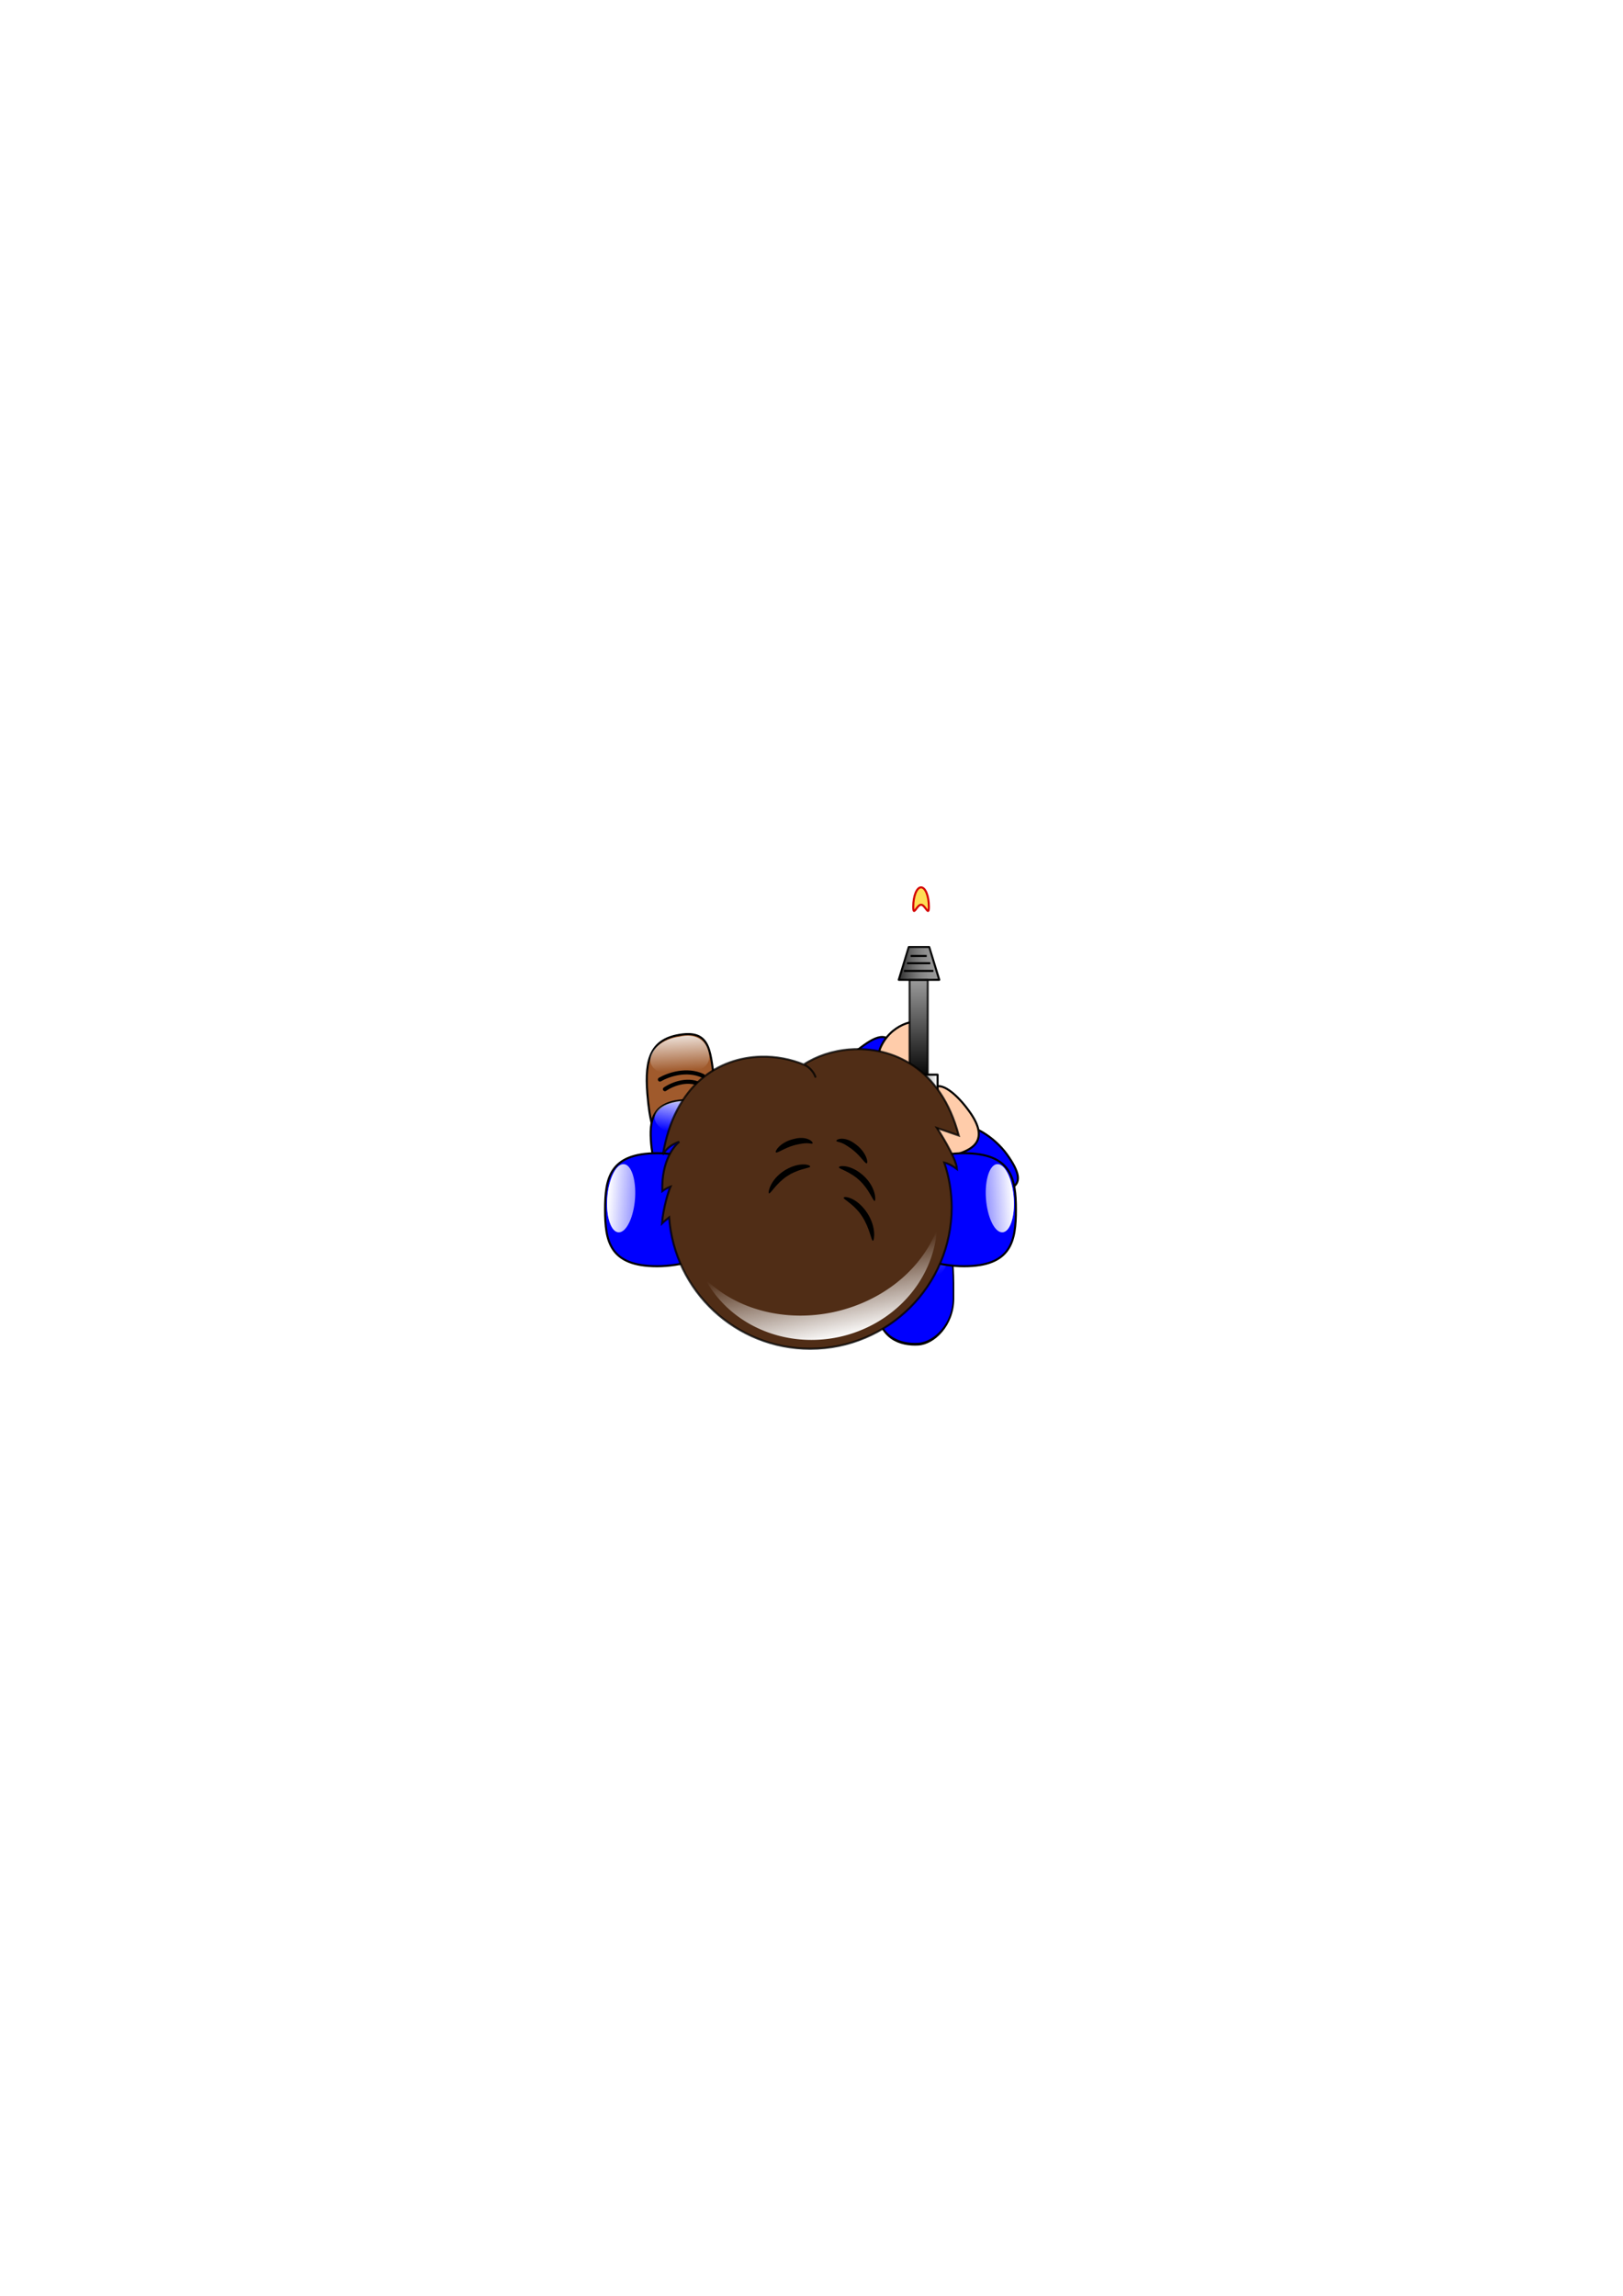 <?xml version="1.0" encoding="UTF-8" standalone="no"?>
<!-- Created with Inkscape (http://www.inkscape.org/) -->

<svg
   xmlns:dc="http://purl.org/dc/elements/1.1/"
   xmlns:cc="http://creativecommons.org/ns#"
   xmlns:rdf="http://www.w3.org/1999/02/22-rdf-syntax-ns#"
   xmlns:svg="http://www.w3.org/2000/svg"
   xmlns="http://www.w3.org/2000/svg"
   xmlns:xlink="http://www.w3.org/1999/xlink"
   xmlns:sodipodi="http://sodipodi.sourceforge.net/DTD/sodipodi-0.dtd"
   xmlns:inkscape="http://www.inkscape.org/namespaces/inkscape"
   width="210mm"
   height="297mm"
   viewBox="0 0 210 297"
   version="1.1"
   id="svg5562"
   inkscape:version="0.92.1 r"
   sodipodi:docname="Hero.svg"
   inkscape:export-filename="/home/raul/DevProjects/QuadroValor2D/Hero.png"
   inkscape:export-xdpi="94.199997"
   inkscape:export-ydpi="94.199997">
  <defs
     id="defs5556">
    <linearGradient
       inkscape:collect="always"
       id="linearGradient7982">
      <stop
         style="stop-color:#ffffff;stop-opacity:0"
         offset="0"
         id="stop7978" />
      <stop
         style="stop-color:#ffffff;stop-opacity:0.784"
         offset="1"
         id="stop7980" />
    </linearGradient>
    <linearGradient
       inkscape:collect="always"
       id="linearGradient7908">
      <stop
         style="stop-color:#000000;stop-opacity:0.728"
         offset="0"
         id="stop7904" />
      <stop
         style="stop-color:#999999;stop-opacity:0;"
         offset="1"
         id="stop7906" />
    </linearGradient>
    <inkscape:path-effect
       effect="skeletal"
       id="path-effect7872"
       is_visible="true"
       pattern="M 0,5 C 0,2.24 2.24,0 5,0 7.76,0 10,2.24 10,5 10,7.76 7.76,10 5,10 2.24,10 0,7.76 0,5 Z"
       copytype="single_stretched"
       prop_scale="0.265"
       scale_y_rel="false"
       spacing="0"
       normal_offset="0"
       tang_offset="0"
       prop_units="false"
       vertical_pattern="false"
       fuse_tolerance="0" />
    <marker
       inkscape:stockid="Arrow1Lstart"
       orient="auto"
       refY="0.0"
       refX="0.0"
       id="marker7619"
       style="overflow:visible"
       inkscape:isstock="true">
      <path
         id="path7617"
         d="M 0.0,0.0 L 5.0,-5.0 L -12.5,0.0 L 5.0,5.0 L 0.0,0.0 z "
         style="fill-rule:evenodd;stroke:#000000;stroke-width:1.0pt"
         transform="scale(0.8) translate(12.5,0)" />
    </marker>
    <marker
       inkscape:stockid="Arrow1Lstart"
       orient="auto"
       refY="0.0"
       refX="0.0"
       id="Arrow1Lstart"
       style="overflow:visible"
       inkscape:isstock="true">
      <path
         id="path6167"
         d="M 0.0,0.0 L 5.0,-5.0 L -12.5,0.0 L 5.0,5.0 L 0.0,0.0 z "
         style="fill-rule:evenodd;stroke:#000000;stroke-width:1.0pt"
         transform="scale(0.8) translate(12.5,0)" />
    </marker>
    <linearGradient
       inkscape:collect="always"
       id="linearGradient7554">
      <stop
         style="stop-color:#ffffff;stop-opacity:1;"
         offset="0"
         id="stop7550" />
      <stop
         style="stop-color:#ffffff;stop-opacity:0;"
         offset="1"
         id="stop7552" />
    </linearGradient>
    <inkscape:path-effect
       fuse_tolerance="0"
       vertical_pattern="false"
       prop_units="false"
       tang_offset="0"
       normal_offset="0"
       spacing="0"
       scale_y_rel="false"
       prop_scale="0.08"
       copytype="single_stretched"
       pattern="m -18.522,13.853 c 0,-2.76 2.24,-5 5,-5 2.76,0 5,2.24 5,5 0,2.76 -2.24,5 -5,5 -2.76,0 -5,-2.24 -5,-5 z"
       is_visible="true"
       id="path-effect7496"
       effect="skeletal" />
    <inkscape:path-effect
       effect="skeletal"
       id="path-effect7493"
       is_visible="true"
       pattern="m -18.59,17.734 c 0,-2.76 2.24,-5 5,-5 2.76,0 5,2.24 5,5 0,2.76 -2.24,5 -5,5 -2.76,0 -5,-2.24 -5,-5 z"
       copytype="single_stretched"
       prop_scale="0.08"
       scale_y_rel="false"
       spacing="0"
       normal_offset="0"
       tang_offset="0"
       prop_units="false"
       vertical_pattern="false"
       fuse_tolerance="0" />
    <inkscape:path-effect
       fuse_tolerance="0"
       vertical_pattern="false"
       prop_units="false"
       tang_offset="0"
       normal_offset="0"
       spacing="0"
       scale_y_rel="false"
       prop_scale="0.08"
       copytype="single_stretched"
       pattern="m -18.386,21.956 c 0,-2.76 2.24,-5 5,-5 2.76,0 5,2.24 5,5 0,2.76 -2.24,5 -5,5 -2.76,0 -5,-2.24 -5,-5 z"
       is_visible="true"
       id="path-effect7490"
       effect="skeletal" />
    <inkscape:path-effect
       effect="skeletal"
       id="path-effect7487"
       is_visible="true"
       pattern="m -26.966,13.308 c 0,-2.76 2.24,-5 5,-5 2.76,0 5,2.24 5,5 0,2.76 -2.24,5 -5,5 -2.76,0 -5,-2.24 -5,-5 z"
       copytype="single_stretched"
       prop_scale="0.08"
       scale_y_rel="false"
       spacing="0"
       normal_offset="0"
       tang_offset="0"
       prop_units="false"
       vertical_pattern="false"
       fuse_tolerance="0" />
    <inkscape:path-effect
       fuse_tolerance="0"
       vertical_pattern="false"
       prop_units="false"
       tang_offset="0"
       normal_offset="0"
       spacing="0"
       scale_y_rel="false"
       prop_scale="0.08"
       copytype="single_stretched"
       pattern="m -27.034,17.189 c 0,-2.76 2.24,-5 5,-5 2.76,0 5,2.24 5,5 0,2.76 -2.24,5 -5,5 -2.76,0 -5,-2.24 -5,-5 z"
       is_visible="true"
       id="path-effect7484"
       effect="skeletal" />
    <inkscape:path-effect
       effect="skeletal"
       id="path-effect7395"
       is_visible="true"
       pattern="m -27.034,17.189 c 0,-2.76 2.24,-5 5,-5 2.76,0 5,2.24 5,5 0,2.76 -2.24,5 -5,5 -2.76,0 -5,-2.24 -5,-5 z"
       copytype="single_stretched"
       prop_scale="0.08"
       scale_y_rel="false"
       spacing="0"
       normal_offset="0"
       tang_offset="0"
       prop_units="false"
       vertical_pattern="false"
       fuse_tolerance="0" />
    <inkscape:path-effect
       fuse_tolerance="0"
       vertical_pattern="false"
       prop_units="false"
       tang_offset="0"
       normal_offset="0"
       spacing="0"
       scale_y_rel="false"
       prop_scale="0.08"
       copytype="single_stretched"
       pattern="m -26.966,13.308 c 0,-2.76 2.24,-5 5,-5 2.76,0 5,2.24 5,5 0,2.76 -2.24,5 -5,5 -2.76,0 -5,-2.24 -5,-5 z"
       is_visible="true"
       id="path-effect7391"
       effect="skeletal" />
    <inkscape:path-effect
       effect="skeletal"
       id="path-effect7387"
       is_visible="true"
       pattern="m -18.386,21.956 c 0,-2.76 2.24,-5 5,-5 2.76,0 5,2.24 5,5 0,2.76 -2.24,5 -5,5 -2.76,0 -5,-2.24 -5,-5 z"
       copytype="single_stretched"
       prop_scale="0.08"
       scale_y_rel="false"
       spacing="0"
       normal_offset="0"
       tang_offset="0"
       prop_units="false"
       vertical_pattern="false"
       fuse_tolerance="0" />
    <inkscape:path-effect
       fuse_tolerance="0"
       vertical_pattern="false"
       prop_units="false"
       tang_offset="0"
       normal_offset="0"
       spacing="0"
       scale_y_rel="false"
       prop_scale="0.08"
       copytype="single_stretched"
       pattern="m -18.59,17.734 c 0,-2.76 2.24,-5 5,-5 2.76,0 5,2.24 5,5 0,2.76 -2.24,5 -5,5 -2.76,0 -5,-2.24 -5,-5 z"
       is_visible="true"
       id="path-effect7379"
       effect="skeletal" />
    <inkscape:path-effect
       effect="skeletal"
       id="path-effect7375"
       is_visible="true"
       pattern="m -18.522,13.853 c 0,-2.76 2.24,-5 5,-5 2.76,0 5,2.24 5,5 0,2.76 -2.24,5 -5,5 -2.76,0 -5,-2.24 -5,-5 z"
       copytype="single_stretched"
       prop_scale="0.08"
       scale_y_rel="false"
       spacing="0"
       normal_offset="0"
       tang_offset="0"
       prop_units="false"
       vertical_pattern="false"
       fuse_tolerance="0" />
    <linearGradient
       id="linearGradient7230"
       inkscape:collect="always">
      <stop
         id="stop7226"
         offset="0"
         style="stop-color:#502d16;stop-opacity:1" />
      <stop
         id="stop7228"
         offset="1"
         style="stop-color:#502d16;stop-opacity:0" />
    </linearGradient>
    <linearGradient
       id="linearGradient7196"
       inkscape:collect="always">
      <stop
         id="stop7192"
         offset="0"
         style="stop-color:#502d16;stop-opacity:1" />
      <stop
         id="stop7194"
         offset="1"
         style="stop-color:#502d16;stop-opacity:0.55" />
    </linearGradient>
    <linearGradient
       inkscape:collect="always"
       id="linearGradient6696">
      <stop
         style="stop-color:#ffffff;stop-opacity:1;"
         offset="0"
         id="stop6692" />
      <stop
         style="stop-color:#ffffff;stop-opacity:0;"
         offset="1"
         id="stop6694" />
    </linearGradient>
    <linearGradient
       inkscape:collect="always"
       id="linearGradient6507">
      <stop
         style="stop-color:#502d16;stop-opacity:0"
         offset="0"
         id="stop6503" />
      <stop
         style="stop-color:#502d16;stop-opacity:0.98"
         offset="1"
         id="stop6505" />
    </linearGradient>
    <radialGradient
       inkscape:collect="always"
       xlink:href="#linearGradient7196"
       id="radialGradient6560"
       gradientUnits="userSpaceOnUse"
       gradientTransform="matrix(-0.185,0.983,-0.793,-0.149,194.762,49.739)"
       cx="76.47"
       cy="100.088"
       fx="76.47"
       fy="100.088"
       r="19.2" />
    <radialGradient
       inkscape:collect="always"
       xlink:href="#linearGradient6507"
       id="radialGradient6562"
       gradientUnits="userSpaceOnUse"
       gradientTransform="matrix(1,0,0,0.924,75.497,29.785)"
       cx="76.084"
       cy="100.297"
       fx="76.084"
       fy="100.297"
       r="19.2" />
    <linearGradient
       inkscape:collect="always"
       xlink:href="#linearGradient6696"
       id="linearGradient6698"
       x1="101.408"
       y1="205.801"
       x2="101.408"
       y2="194.918"
       gradientUnits="userSpaceOnUse" />
    <filter
       inkscape:collect="always"
       style="color-interpolation-filters:sRGB"
       id="filter7148"
       x="-0.092"
       width="1.184"
       y="-0.256"
       height="1.513">
      <feGaussianBlur
         inkscape:collect="always"
         stdDeviation="1.179"
         id="feGaussianBlur7150" />
    </filter>
    <radialGradient
       inkscape:collect="always"
       xlink:href="#linearGradient7230"
       id="radialGradient7224"
       gradientUnits="userSpaceOnUse"
       gradientTransform="matrix(1,0,0,0.924,75.497,29.785)"
       cx="76.47"
       cy="100.505"
       fx="76.47"
       fy="100.505"
       r="19.2" />
    <linearGradient
       inkscape:collect="always"
       xlink:href="#linearGradient6696"
       id="linearGradient7267"
       gradientUnits="userSpaceOnUse"
       x1="101.535"
       y1="203.825"
       x2="101.408"
       y2="194.918" />
    <linearGradient
       inkscape:collect="always"
       xlink:href="#linearGradient6696"
       id="linearGradient7271"
       gradientUnits="userSpaceOnUse"
       x1="101.535"
       y1="203.825"
       x2="101.408"
       y2="194.918" />
    <linearGradient
       inkscape:collect="always"
       xlink:href="#linearGradient6696"
       id="linearGradient7311"
       gradientUnits="userSpaceOnUse"
       x1="101.408"
       y1="205.801"
       x2="101.408"
       y2="194.918" />
    <linearGradient
       inkscape:collect="always"
       xlink:href="#linearGradient6696"
       id="linearGradient7480"
       gradientUnits="userSpaceOnUse"
       gradientTransform="rotate(-12.142,346.038,450.377)"
       x1="101.408"
       y1="205.801"
       x2="101.408"
       y2="194.918" />
    <linearGradient
       inkscape:collect="always"
       xlink:href="#linearGradient6696"
       id="linearGradient7502"
       gradientUnits="userSpaceOnUse"
       x1="101.408"
       y1="205.801"
       x2="101.408"
       y2="194.918" />
    <linearGradient
       inkscape:collect="always"
       xlink:href="#linearGradient7554"
       id="linearGradient7556"
       x1="-45.941"
       y1="249.955"
       x2="-49.248"
       y2="249.955"
       gradientUnits="userSpaceOnUse"
       gradientTransform="translate(3.19,-4.787)" />
    <linearGradient
       inkscape:collect="always"
       xlink:href="#linearGradient7554"
       id="linearGradient7571"
       gradientUnits="userSpaceOnUse"
       gradientTransform="translate(3.19,-4.787)"
       x1="-45.941"
       y1="249.955"
       x2="-49.248"
       y2="249.955" />
    <linearGradient
       inkscape:collect="always"
       xlink:href="#linearGradient7641"
       id="linearGradient7607"
       x1="3.793"
       y1="213.03"
       x2="3.793"
       y2="232.932"
       gradientUnits="userSpaceOnUse"
       gradientTransform="matrix(1,0,0,0.639,61.911,80.291)" />
    <linearGradient
       id="linearGradient7641"
       inkscape:collect="always">
      <stop
         id="stop7637"
         offset="0"
         style="stop-color:#999999;stop-opacity:1" />
      <stop
         id="stop7639"
         offset="1"
         style="stop-color:#000000;stop-opacity:1" />
    </linearGradient>
    <linearGradient
       inkscape:collect="always"
       xlink:href="#linearGradient7750"
       id="linearGradient7645"
       gradientUnits="userSpaceOnUse"
       gradientTransform="matrix(7.06,0,0,0.24,209.44,-119.336)"
       x1="3.793"
       y1="213.03"
       x2="3.793"
       y2="232.932" />
    <linearGradient
       id="linearGradient7750"
       inkscape:collect="always">
      <stop
         id="stop7746"
         offset="0"
         style="stop-color:#ffffff;stop-opacity:1" />
      <stop
         id="stop7748"
         offset="1"
         style="stop-color:#000000;stop-opacity:0.95" />
    </linearGradient>
    <linearGradient
       inkscape:collect="always"
       xlink:href="#linearGradient7908"
       id="linearGradient7910"
       x1="63.18"
       y1="214.105"
       x2="68.477"
       y2="214.02"
       gradientUnits="userSpaceOnUse" />
    <linearGradient
       inkscape:collect="always"
       xlink:href="#linearGradient7982"
       id="linearGradient7984"
       x1="12.477"
       y1="201.959"
       x2="12.562"
       y2="197.133"
       gradientUnits="userSpaceOnUse"
       gradientTransform="translate(1.348,7.608)" />
    <filter
       inkscape:collect="always"
       style="color-interpolation-filters:sRGB"
       id="filter7990"
       x="-0.018"
       width="1.037"
       y="-0.034"
       height="1.069">
      <feGaussianBlur
         inkscape:collect="always"
         stdDeviation="0.076"
         id="feGaussianBlur7992" />
    </filter>
    <linearGradient
       inkscape:collect="always"
       xlink:href="#linearGradient7982"
       id="linearGradient8020"
       gradientUnits="userSpaceOnUse"
       gradientTransform="translate(1.348,7.608)"
       x1="12.477"
       y1="201.959"
       x2="12.511"
       y2="197.314" />
    <linearGradient
       inkscape:collect="always"
       xlink:href="#linearGradient7982"
       id="linearGradient8076"
       gradientUnits="userSpaceOnUse"
       gradientTransform="translate(1.348,7.608)"
       x1="12.477"
       y1="201.959"
       x2="12.562"
       y2="197.133" />
    <linearGradient
       inkscape:collect="always"
       xlink:href="#linearGradient7982"
       id="linearGradient8078"
       gradientUnits="userSpaceOnUse"
       gradientTransform="translate(1.348,7.608)"
       x1="12.477"
       y1="201.959"
       x2="12.511"
       y2="197.314" />
    <linearGradient
       inkscape:collect="always"
       xlink:href="#linearGradient7982"
       id="linearGradient8154"
       gradientUnits="userSpaceOnUse"
       gradientTransform="translate(1.348,7.608)"
       x1="12.477"
       y1="201.959"
       x2="12.562"
       y2="197.133" />
    <linearGradient
       inkscape:collect="always"
       xlink:href="#linearGradient7982"
       id="linearGradient8156"
       gradientUnits="userSpaceOnUse"
       gradientTransform="translate(1.348,7.608)"
       x1="12.477"
       y1="201.959"
       x2="12.511"
       y2="197.314" />
    <inkscape:path-effect
       effect="skeletal"
       id="path-effect7375-9"
       is_visible="true"
       pattern="m -18.522,13.853 c 0,-2.76 2.24,-5 5,-5 2.76,0 5,2.24 5,5 0,2.76 -2.24,5 -5,5 -2.76,0 -5,-2.24 -5,-5 z"
       copytype="single_stretched"
       prop_scale="0.08"
       scale_y_rel="false"
       spacing="0"
       normal_offset="0"
       tang_offset="0"
       prop_units="false"
       vertical_pattern="false"
       fuse_tolerance="0" />
    <inkscape:path-effect
       fuse_tolerance="0"
       vertical_pattern="false"
       prop_units="false"
       tang_offset="0"
       normal_offset="0"
       spacing="0"
       scale_y_rel="false"
       prop_scale="0.08"
       copytype="single_stretched"
       pattern="m -18.59,17.734 c 0,-2.76 2.24,-5 5,-5 2.76,0 5,2.24 5,5 0,2.76 -2.24,5 -5,5 -2.76,0 -5,-2.24 -5,-5 z"
       is_visible="true"
       id="path-effect7379-7"
       effect="skeletal" />
    <inkscape:path-effect
       effect="skeletal"
       id="path-effect7387-7"
       is_visible="true"
       pattern="m -18.386,21.956 c 0,-2.76 2.24,-5 5,-5 2.76,0 5,2.24 5,5 0,2.76 -2.24,5 -5,5 -2.76,0 -5,-2.24 -5,-5 z"
       copytype="single_stretched"
       prop_scale="0.08"
       scale_y_rel="false"
       spacing="0"
       normal_offset="0"
       tang_offset="0"
       prop_units="false"
       vertical_pattern="false"
       fuse_tolerance="0" />
    <inkscape:path-effect
       fuse_tolerance="0"
       vertical_pattern="false"
       prop_units="false"
       tang_offset="0"
       normal_offset="0"
       spacing="0"
       scale_y_rel="false"
       prop_scale="0.08"
       copytype="single_stretched"
       pattern="m -26.966,13.308 c 0,-2.76 2.24,-5 5,-5 2.76,0 5,2.24 5,5 0,2.76 -2.24,5 -5,5 -2.76,0 -5,-2.24 -5,-5 z"
       is_visible="true"
       id="path-effect7391-6"
       effect="skeletal" />
    <inkscape:path-effect
       effect="skeletal"
       id="path-effect7395-4"
       is_visible="true"
       pattern="m -27.034,17.189 c 0,-2.76 2.24,-5 5,-5 2.76,0 5,2.24 5,5 0,2.76 -2.24,5 -5,5 -2.76,0 -5,-2.24 -5,-5 z"
       copytype="single_stretched"
       prop_scale="0.08"
       scale_y_rel="false"
       spacing="0"
       normal_offset="0"
       tang_offset="0"
       prop_units="false"
       vertical_pattern="false"
       fuse_tolerance="0" />
    <linearGradient
       inkscape:collect="always"
       xlink:href="#linearGradient6696"
       id="linearGradient8309"
       gradientUnits="userSpaceOnUse"
       gradientTransform="rotate(-12.142,346.038,450.377)"
       x1="101.408"
       y1="205.801"
       x2="101.408"
       y2="194.918" />
    <radialGradient
       inkscape:collect="always"
       xlink:href="#linearGradient6519"
       id="radialGradient6513"
       gradientUnits="userSpaceOnUse"
       gradientTransform="matrix(1,0,0,0.924,43.462,16.342)"
       cx="74.158"
       cy="104.464"
       fx="74.158"
       fy="104.464"
       r="19.2" />
    <linearGradient
       id="linearGradient6519"
       inkscape:collect="always">
      <stop
         id="stop6515"
         offset="0"
         style="stop-color:#502d16;stop-opacity:0.718" />
      <stop
         id="stop6517"
         offset="1"
         style="stop-color:#502d16;stop-opacity:0.213" />
    </linearGradient>
    <radialGradient
       inkscape:collect="always"
       xlink:href="#linearGradient6507"
       id="radialGradient6509"
       cx="74.158"
       cy="104.464"
       fx="74.158"
       fy="104.464"
       r="19.2"
       gradientTransform="matrix(1,0,0,0.924,43.462,16.342)"
       gradientUnits="userSpaceOnUse" />
  </defs>
  <sodipodi:namedview
     id="base"
     pagecolor="#ffffff"
     bordercolor="#666666"
     borderopacity="1.0"
     inkscape:pageopacity="0.0"
     inkscape:pageshadow="2"
     inkscape:zoom="3.885397"
     inkscape:cx="456.37583"
     inkscape:cy="663.52363"
     inkscape:document-units="mm"
     inkscape:current-layer="layer1"
     showgrid="false"
     showguides="true"
     inkscape:snap-global="false"
     inkscape:measure-start="0,0"
     inkscape:measure-end="0,0"
     inkscape:window-width="1680"
     inkscape:window-height="994"
     inkscape:window-x="0"
     inkscape:window-y="31"
     inkscape:window-maximized="1" />
  <g
     inkscape:groupmode="layer"
     id="layer3"
     inkscape:label="Heads"
     style="display:none"
     sodipodi:insensitive="true">
    <path
       sodipodi:nodetypes="ccccccccccccccccc"
       inkscape:connector-curvature="0"
       d="m 179.033,153.071 c -1.648,-0.679 -3.572,-1.069 -5.536,-1.017 -5.392,0.143 -11.14,3.504 -12.684,12.67 0.506,-0.956 1.385,-1.403 2.118,-1.663 -0.633,0.52 -2.314,2.399 -2.196,6.389 0.536,-0.4 1.057,-0.576 1.057,-0.576 -0.247,0.546 -0.934,2.699 -1.096,4.756 0.331,-0.319 0.625,-0.543 0.927,-0.784 0.686,9.575 8.655,16.993 18.255,16.994 10.11,-1.3e-4 18.305,-8.197 18.303,-18.306 -0.006,-1.967 -0.33,-3.919 -0.957,-5.783 0.471,0.115 1.006,0.37 1.642,0.845 -0.06,-1.464 -2.582,-5.311 -2.582,-5.311 l 2.812,0.97 c -2.314,-8.796 -8.624,-11.549 -14.075,-11.141 h -4e-5 c -2.278,0.171 -4.363,0.893 -5.987,1.957"
       style="fill:#502d16;fill-opacity:1;fill-rule:evenodd;stroke:none;stroke-width:0.265px;stroke-linecap:round;stroke-linejoin:miter;stroke-opacity:1"
       id="path6654" />
    <path
       id="path6678"
       style="fill:#502d16;fill-opacity:1;fill-rule:evenodd;stroke:none;stroke-width:0.265px;stroke-linecap:round;stroke-linejoin:miter;stroke-opacity:1"
       d="m 100.642,170.02 c -1.648,-0.679 -3.572,-1.069 -5.536,-1.017 -5.392,0.143 -11.14,3.504 -12.684,12.67 0.506,-0.956 1.385,-1.403 2.118,-1.663 -0.633,0.52 -2.314,2.399 -2.196,6.389 0.536,-0.4 1.057,-0.576 1.057,-0.576 -0.247,0.546 -0.934,2.699 -1.096,4.756 0.331,-0.319 0.625,-0.543 0.927,-0.784 0.686,9.575 8.655,16.993 18.255,16.994 10.11,-1.3e-4 18.305,-8.197 18.303,-18.306 -0.006,-1.967 -0.33,-3.919 -0.957,-5.783 0.471,0.115 1.006,0.37 1.642,0.845 -0.06,-1.464 -2.582,-5.311 -2.582,-5.311 l 2.812,0.97 c -2.314,-8.796 -8.624,-11.549 -14.075,-11.141 h -4e-5 c -2.278,0.171 -4.363,0.893 -5.987,1.957"
       inkscape:connector-curvature="0"
       sodipodi:nodetypes="ccccccccccccccccc" />
    <path
       style="color:#000000;display:inline;overflow:visible;visibility:visible;opacity:0.632;fill:url(#linearGradient6698);fill-opacity:1;fill-rule:nonzero;stroke:none;stroke-width:0.265;stroke-linecap:round;stroke-linejoin:round;stroke-miterlimit:4;stroke-dasharray:none;stroke-dashoffset:0;stroke-opacity:1;marker:none;filter:url(#filter7148);enable-background:accumulate"
       d="m 86.159,194.527 a 15.902,14.842 0 0 0 15.361,11.033 15.902,14.842 0 0 0 15.329,-10.959 17.521,14.842 0 0 1 -15.329,7.661 17.521,14.842 0 0 1 -15.361,-7.735 z"
       id="path6662"
       inkscape:connector-curvature="0"
       transform="rotate(-7.887,92.688,185.399)" />
    <g
       id="g6690"
       transform="translate(-55.471,69.916)"
       style="opacity:1;fill:none;stroke:#000000">
      <path
         id="path6544"
         style="opacity:0.762;fill:none;fill-rule:evenodd;stroke:#000000;stroke-width:0.265px;stroke-linecap:round;stroke-linejoin:miter;stroke-opacity:1"
         d="m 156.097,100.104 c 0.517,0.164 1.265,0.845 1.51,1.583 m 4.477,-3.54 c -2.278,0.171 -4.363,0.893 -5.987,1.957 -1.648,-0.679 -3.572,-1.069 -5.537,-1.017 -5.392,0.143 -11.14,3.504 -12.684,12.67 0.506,-0.956 1.385,-1.403 2.118,-1.663 -0.633,0.52 -2.314,2.399 -2.196,6.389 0.536,-0.4 1.057,-0.576 1.057,-0.576 -0.247,0.546 -0.934,2.699 -1.096,4.756 0.331,-0.319 0.625,-0.543 0.927,-0.784 0.686,9.575 8.655,16.993 18.255,16.994 10.11,-1.3e-4 18.305,-8.197 18.303,-18.306 -0.006,-1.967 -0.33,-3.919 -0.957,-5.783 0.471,0.115 1.006,0.37 1.642,0.845 -0.06,-1.464 -2.582,-5.311 -2.582,-5.311 l 2.812,0.97 c -2.314,-8.796 -8.624,-11.549 -14.075,-11.141 z"
         inkscape:connector-curvature="0"
         sodipodi:nodetypes="ccccccccccccccccccc" />
      <g
         transform="translate(82.801,13.026)"
         id="g6554"
         style="fill:none;stroke:#000000">
        <path
           inkscape:connector-curvature="0"
           id="path6546"
           d="m 74.634,95.91 c 1.104,1.094 1.483,2.196 1.702,3.95"
           style="fill:none;fill-rule:evenodd;stroke:#000000;stroke-width:0.265px;stroke-linecap:round;stroke-linejoin:miter;stroke-opacity:1" />
        <path
           inkscape:connector-curvature="0"
           id="path6548"
           d="m 76.881,100.336 c 1.99,-0.459 3.032,0.513 4.154,1.634"
           style="fill:none;fill-rule:evenodd;stroke:#000000;stroke-width:0.265px;stroke-linecap:round;stroke-linejoin:miter;stroke-opacity:1" />
        <path
           inkscape:connector-curvature="0"
           id="path6550"
           d="m 75.656,100.609 c -2.314,-0.155 -3.745,1.31 -4.631,2.86"
           style="fill:none;fill-rule:evenodd;stroke:#000000;stroke-width:0.265px;stroke-linecap:round;stroke-linejoin:miter;stroke-opacity:1" />
        <path
           inkscape:connector-curvature="0"
           id="path6552"
           d="m 76.745,101.426 c 0.939,2.24 1.065,5.294 0.885,8.172"
           style="fill:none;fill-rule:evenodd;stroke:#000000;stroke-width:0.265px;stroke-linecap:round;stroke-linejoin:miter;stroke-opacity:1" />
      </g>
    </g>
    <g
       style="opacity:1;fill:none;stroke:#000000"
       transform="translate(22.92,52.967)"
       id="g7176">
      <path
         sodipodi:nodetypes="ccccccccccccccccccc"
         inkscape:connector-curvature="0"
         d="m 156.097,100.104 c 0.517,0.164 1.265,0.845 1.51,1.583 m 4.477,-3.54 c -2.278,0.171 -4.363,0.893 -5.987,1.957 -1.648,-0.679 -3.572,-1.069 -5.537,-1.017 -5.392,0.143 -11.14,3.504 -12.684,12.67 0.506,-0.956 1.385,-1.403 2.118,-1.663 -0.633,0.52 -2.314,2.399 -2.196,6.389 0.536,-0.4 1.057,-0.576 1.057,-0.576 -0.247,0.546 -0.934,2.699 -1.096,4.756 0.331,-0.319 0.625,-0.543 0.927,-0.784 0.686,9.575 8.655,16.993 18.255,16.994 10.11,-1.3e-4 18.305,-8.197 18.303,-18.306 -0.006,-1.967 -0.33,-3.919 -0.957,-5.783 0.471,0.115 1.006,0.37 1.642,0.845 -0.06,-1.464 -2.582,-5.311 -2.582,-5.311 l 2.812,0.97 c -2.314,-8.796 -8.624,-11.549 -14.075,-11.141 z"
         style="opacity:0.762;fill:none;fill-rule:evenodd;stroke:#000000;stroke-width:0.265px;stroke-linecap:round;stroke-linejoin:miter;stroke-opacity:1"
         id="path7164" />
      <g
         style="fill:none;stroke:#000000"
         id="g7174"
         transform="translate(82.801,13.026)">
        <path
           style="fill:none;fill-rule:evenodd;stroke:#000000;stroke-width:0.265px;stroke-linecap:round;stroke-linejoin:miter;stroke-opacity:1"
           d="m 74.634,95.91 c 1.104,1.094 1.483,2.196 1.702,3.95"
           id="path7166"
           inkscape:connector-curvature="0" />
        <path
           style="fill:none;fill-rule:evenodd;stroke:#000000;stroke-width:0.265px;stroke-linecap:round;stroke-linejoin:miter;stroke-opacity:1"
           d="m 76.881,100.336 c 1.99,-0.459 3.032,0.513 4.154,1.634"
           id="path7168"
           inkscape:connector-curvature="0" />
        <path
           style="fill:none;fill-rule:evenodd;stroke:#000000;stroke-width:0.265px;stroke-linecap:round;stroke-linejoin:miter;stroke-opacity:1"
           d="m 75.656,100.609 c -2.314,-0.155 -3.745,1.31 -4.631,2.86"
           id="path7170"
           inkscape:connector-curvature="0" />
        <path
           style="fill:none;fill-rule:evenodd;stroke:#000000;stroke-width:0.265px;stroke-linecap:round;stroke-linejoin:miter;stroke-opacity:1"
           d="m 76.745,101.426 c 0.939,2.24 1.065,5.294 0.885,8.172"
           id="path7172"
           inkscape:connector-curvature="0" />
      </g>
    </g>
    <g
       id="g7263">
      <path
         sodipodi:nodetypes="ccccccccccccccccc"
         inkscape:connector-curvature="0"
         d="m 98.138,96.637 c -1.648,-0.679 -3.572,-1.069 -5.536,-1.017 -5.392,0.143 -11.14,3.504 -12.684,12.67 0.506,-0.956 1.385,-1.403 2.118,-1.663 -0.633,0.52 -2.314,2.399 -2.196,6.389 0.536,-0.4 1.057,-0.576 1.057,-0.576 -0.247,0.546 -0.934,2.699 -1.096,4.756 0.331,-0.319 0.625,-0.543 0.927,-0.784 0.686,9.575 8.655,16.993 18.255,16.994 10.11,-1.3e-4 18.305,-8.197 18.303,-18.306 -0.006,-1.967 -0.33,-3.919 -0.957,-5.783 0.471,0.115 1.006,0.37 1.642,0.845 -0.06,-1.464 -2.582,-5.311 -2.582,-5.311 l 2.812,0.97 c -2.314,-8.796 -8.624,-11.549 -14.075,-11.141 h -4e-5 c -2.278,0.171 -4.363,0.893 -5.987,1.957"
         style="opacity:0.801;fill:#502d16;fill-opacity:1;fill-rule:evenodd;stroke:none;stroke-width:0.265px;stroke-linecap:round;stroke-linejoin:miter;stroke-opacity:1"
         id="path7198" />
      <path
         id="path6540"
         style="fill:url(#radialGradient6560);fill-opacity:1;fill-rule:evenodd;stroke:none;stroke-width:0.265px;stroke-linecap:round;stroke-linejoin:miter;stroke-opacity:1"
         d="m 104.125,94.68 c -2.278,0.171 -4.363,0.893 -5.987,1.957 -1.648,-0.679 -3.572,-1.069 -5.536,-1.017 -5.392,0.143 -11.14,3.504 -12.684,12.67 0.506,-0.956 1.385,-1.403 2.118,-1.663 -0.633,0.52 -2.314,2.399 -2.196,6.389 0.536,-0.4 1.057,-0.576 1.057,-0.576 -0.247,0.546 -0.934,2.699 -1.096,4.756 0.331,-0.319 0.625,-0.543 0.927,-0.784 0.686,9.575 8.655,16.993 18.255,16.994 10.11,-1.3e-4 18.305,-8.197 18.303,-18.306 -0.006,-1.967 -0.33,-3.919 -0.957,-5.783 0.471,0.115 1.006,0.37 1.642,0.845 -0.06,-1.464 -2.582,-5.311 -2.582,-5.311 l 2.812,0.97 c -2.314,-8.796 -8.624,-11.549 -14.075,-11.141 z"
         inkscape:connector-curvature="0"
         sodipodi:nodetypes="ccccccccccccccccc" />
      <g
         style="opacity:1;fill:none;stroke:#000000"
         transform="translate(-57.975,-3.467)"
         id="g7190">
        <path
           sodipodi:nodetypes="ccccccccccccccccccc"
           inkscape:connector-curvature="0"
           d="m 156.097,100.104 c 0.517,0.164 1.265,0.845 1.51,1.583 m 4.477,-3.54 c -2.278,0.171 -4.363,0.893 -5.987,1.957 -1.648,-0.679 -3.572,-1.069 -5.537,-1.017 -5.392,0.143 -11.14,3.504 -12.684,12.67 0.506,-0.956 1.385,-1.403 2.118,-1.663 -0.633,0.52 -2.314,2.399 -2.196,6.389 0.536,-0.4 1.057,-0.576 1.057,-0.576 -0.247,0.546 -0.934,2.699 -1.096,4.756 0.331,-0.319 0.625,-0.543 0.927,-0.784 0.686,9.575 8.655,16.993 18.255,16.994 10.11,-1.3e-4 18.305,-8.197 18.303,-18.306 -0.006,-1.967 -0.33,-3.919 -0.957,-5.783 0.471,0.115 1.006,0.37 1.642,0.845 -0.06,-1.464 -2.582,-5.311 -2.582,-5.311 l 2.812,0.97 c -2.314,-8.796 -8.624,-11.549 -14.075,-11.141 z"
           style="opacity:0.762;fill:none;fill-rule:evenodd;stroke:#000000;stroke-width:0.265px;stroke-linecap:round;stroke-linejoin:miter;stroke-opacity:1"
           id="path7178" />
        <g
           style="fill:none;stroke:#000000"
           id="g7188"
           transform="translate(82.801,13.026)">
          <path
             style="fill:none;fill-rule:evenodd;stroke:#000000;stroke-width:0.265px;stroke-linecap:round;stroke-linejoin:miter;stroke-opacity:1"
             d="m 74.634,95.91 c 1.104,1.094 1.483,2.196 1.702,3.95"
             id="path7180"
             inkscape:connector-curvature="0" />
          <path
             style="fill:none;fill-rule:evenodd;stroke:#000000;stroke-width:0.265px;stroke-linecap:round;stroke-linejoin:miter;stroke-opacity:1"
             d="m 76.881,100.336 c 1.99,-0.459 3.032,0.513 4.154,1.634"
             id="path7182"
             inkscape:connector-curvature="0" />
          <path
             style="fill:none;fill-rule:evenodd;stroke:#000000;stroke-width:0.265px;stroke-linecap:round;stroke-linejoin:miter;stroke-opacity:1"
             d="m 75.656,100.609 c -2.314,-0.155 -3.745,1.31 -4.631,2.86"
             id="path7184"
             inkscape:connector-curvature="0" />
          <path
             style="fill:none;fill-rule:evenodd;stroke:#000000;stroke-width:0.265px;stroke-linecap:round;stroke-linejoin:miter;stroke-opacity:1"
             d="m 76.745,101.426 c 0.939,2.24 1.065,5.294 0.885,8.172"
             id="path7186"
             inkscape:connector-curvature="0" />
        </g>
      </g>
    </g>
    <g
       id="g7241"
       transform="translate(6.934,-21.379)">
      <path
         sodipodi:nodetypes="ccccccccccccccccc"
         inkscape:connector-curvature="0"
         d="m 148.794,108.964 c -1.648,-0.679 -3.572,-1.069 -5.536,-1.017 -5.392,0.143 -11.14,3.504 -12.684,12.67 0.506,-0.956 1.385,-1.403 2.118,-1.663 -0.633,0.52 -2.314,2.399 -2.196,6.389 0.536,-0.4 1.057,-0.576 1.057,-0.576 -0.247,0.546 -0.934,2.699 -1.096,4.756 0.331,-0.319 0.625,-0.543 0.927,-0.784 0.686,9.575 8.655,16.993 18.255,16.994 10.11,-1.3e-4 18.305,-8.197 18.303,-18.306 -0.006,-1.967 -0.33,-3.919 -0.957,-5.783 0.471,0.115 1.006,0.37 1.642,0.845 -0.06,-1.464 -2.582,-5.311 -2.582,-5.311 l 2.812,0.97 c -2.314,-8.796 -8.624,-11.549 -14.075,-11.141 h -4e-5 c -2.278,0.171 -4.363,0.893 -5.987,1.957"
         style="fill:url(#radialGradient6562);fill-opacity:1;fill-rule:evenodd;stroke:none;stroke-width:0.265px;stroke-linecap:round;stroke-linejoin:miter;stroke-opacity:1"
         id="path6542" />
      <g
         id="g7212"
         transform="translate(-7.319,8.86)"
         style="opacity:1;fill:none;stroke:#000000">
        <path
           id="path7200"
           style="opacity:0.762;fill:none;fill-rule:evenodd;stroke:#000000;stroke-width:0.265px;stroke-linecap:round;stroke-linejoin:miter;stroke-opacity:1"
           d="m 156.097,100.104 c 0.517,0.164 1.265,0.845 1.51,1.583 m 4.477,-3.54 c -2.278,0.171 -4.363,0.893 -5.987,1.957 -1.648,-0.679 -3.572,-1.069 -5.537,-1.017 -5.392,0.143 -11.14,3.504 -12.684,12.67 0.506,-0.956 1.385,-1.403 2.118,-1.663 -0.633,0.52 -2.314,2.399 -2.196,6.389 0.536,-0.4 1.057,-0.576 1.057,-0.576 -0.247,0.546 -0.934,2.699 -1.096,4.756 0.331,-0.319 0.625,-0.543 0.927,-0.784 0.686,9.575 8.655,16.993 18.255,16.994 10.11,-1.3e-4 18.305,-8.197 18.303,-18.306 -0.006,-1.967 -0.33,-3.919 -0.957,-5.783 0.471,0.115 1.006,0.37 1.642,0.845 -0.06,-1.464 -2.582,-5.311 -2.582,-5.311 l 2.812,0.97 c -2.314,-8.796 -8.624,-11.549 -14.075,-11.141 z"
           inkscape:connector-curvature="0"
           sodipodi:nodetypes="ccccccccccccccccccc" />
        <g
           transform="translate(82.801,13.026)"
           id="g7210"
           style="fill:none;stroke:#000000">
          <path
             inkscape:connector-curvature="0"
             id="path7202"
             d="m 74.634,95.91 c 1.104,1.094 1.483,2.196 1.702,3.95"
             style="fill:none;fill-rule:evenodd;stroke:#000000;stroke-width:0.265px;stroke-linecap:round;stroke-linejoin:miter;stroke-opacity:1" />
          <path
             inkscape:connector-curvature="0"
             id="path7204"
             d="m 76.881,100.336 c 1.99,-0.459 3.032,0.513 4.154,1.634"
             style="fill:none;fill-rule:evenodd;stroke:#000000;stroke-width:0.265px;stroke-linecap:round;stroke-linejoin:miter;stroke-opacity:1" />
          <path
             inkscape:connector-curvature="0"
             id="path7206"
             d="m 75.656,100.609 c -2.314,-0.155 -3.745,1.31 -4.631,2.86"
             style="fill:none;fill-rule:evenodd;stroke:#000000;stroke-width:0.265px;stroke-linecap:round;stroke-linejoin:miter;stroke-opacity:1" />
          <path
             inkscape:connector-curvature="0"
             id="path7208"
             d="m 76.745,101.426 c 0.939,2.24 1.065,5.294 0.885,8.172"
             style="fill:none;fill-rule:evenodd;stroke:#000000;stroke-width:0.265px;stroke-linecap:round;stroke-linejoin:miter;stroke-opacity:1" />
        </g>
      </g>
      <path
         id="path7222"
         style="fill:url(#radialGradient7224);fill-opacity:1;fill-rule:evenodd;stroke:none;stroke-width:0.265px;stroke-linecap:round;stroke-linejoin:miter;stroke-opacity:1"
         d="m 148.794,108.964 c -1.648,-0.679 -3.572,-1.069 -5.536,-1.017 -5.392,0.143 -11.14,3.504 -12.684,12.67 0.506,-0.956 1.385,-1.403 2.118,-1.663 -0.633,0.52 -2.314,2.399 -2.196,6.389 0.536,-0.4 1.057,-0.576 1.057,-0.576 -0.247,0.546 -0.934,2.699 -1.096,4.756 0.331,-0.319 0.625,-0.543 0.927,-0.784 0.686,9.575 8.655,16.993 18.255,16.994 10.11,-1.3e-4 18.305,-8.197 18.303,-18.306 -0.006,-1.967 -0.33,-3.919 -0.957,-5.783 0.471,0.115 1.006,0.37 1.642,0.845 -0.06,-1.464 -2.582,-5.311 -2.582,-5.311 l 2.812,0.97 c -2.314,-8.796 -8.624,-11.549 -14.075,-11.141 h -4e-5 c -2.278,0.171 -4.363,0.893 -5.987,1.957"
         inkscape:connector-curvature="0"
         sodipodi:nodetypes="ccccccccccccccccc" />
    </g>
    <path
       transform="rotate(-7.887,-419.883,168.314)"
       inkscape:connector-curvature="0"
       id="path7265"
       d="m 86.159,194.527 c 1.85,6.502 8.239,10.41 15.447,10.413 7.173,-0.008 13.367,-3.877 15.243,-10.339 -3.084,4.726 -8.955,7.659 -15.329,7.661 -6.404,-0.006 -12.294,-2.972 -15.361,-7.735 z"
       style="color:#000000;display:inline;overflow:visible;visibility:visible;opacity:0.632;fill:url(#linearGradient7267);fill-opacity:1;fill-rule:nonzero;stroke:none;stroke-width:0.265;stroke-linecap:round;stroke-linejoin:round;stroke-miterlimit:4;stroke-dasharray:none;stroke-dashoffset:0;stroke-opacity:1;marker:none;filter:url(#filter7148);enable-background:accumulate"
       sodipodi:nodetypes="ccccc" />
    <path
       sodipodi:nodetypes="ccccc"
       style="color:#000000;display:inline;overflow:visible;visibility:visible;opacity:0.632;fill:url(#linearGradient7271);fill-opacity:1;fill-rule:nonzero;stroke:none;stroke-width:0.265;stroke-linecap:round;stroke-linejoin:round;stroke-miterlimit:4;stroke-dasharray:none;stroke-dashoffset:0;stroke-opacity:1;marker:none;filter:url(#filter7148);enable-background:accumulate"
       d="m 86.159,194.527 c 1.85,6.502 8.239,10.41 15.447,10.413 7.173,-0.008 13.367,-3.877 15.243,-10.339 -3.084,4.726 -8.955,7.659 -15.329,7.661 -6.404,-0.006 -12.294,-2.972 -15.361,-7.735 z"
       id="path7269"
       inkscape:connector-curvature="0"
       transform="rotate(-7.887,35.776,-394.035)" />
    <path
       id="path7273"
       style="fill:#502d16;fill-opacity:1;fill-rule:evenodd;stroke:none;stroke-width:0.265px;stroke-linecap:round;stroke-linejoin:miter;stroke-opacity:1"
       d="m 46.712,137.277 c -1.648,-0.679 -3.572,-1.069 -5.536,-1.017 -5.392,0.143 -11.14,3.504 -12.684,12.67 0.506,-0.956 1.385,-1.403 2.118,-1.663 -0.633,0.52 -2.314,2.399 -2.196,6.389 0.536,-0.4 1.057,-0.576 1.057,-0.576 -0.247,0.546 -0.934,2.699 -1.096,4.756 0.331,-0.319 0.625,-0.543 0.927,-0.784 0.686,9.575 8.655,16.993 18.255,16.994 10.11,-1.3e-4 18.305,-8.197 18.303,-18.306 -0.006,-1.967 -0.33,-3.919 -0.957,-5.783 0.471,0.115 1.006,0.37 1.642,0.845 -0.06,-1.464 -2.582,-5.311 -2.582,-5.311 l 2.812,0.97 c -2.314,-8.796 -8.624,-11.549 -14.075,-11.141 h -4e-5 c -2.278,0.171 -4.363,0.893 -5.987,1.957"
       inkscape:connector-curvature="0"
       sodipodi:nodetypes="ccccccccccccccccc" />
    <g
       id="g7287"
       transform="translate(-109.401,37.173)"
       style="opacity:1;fill:none;stroke:#000000">
      <path
         id="path7275"
         style="opacity:0.762;fill:none;fill-rule:evenodd;stroke:#000000;stroke-width:0.265px;stroke-linecap:round;stroke-linejoin:miter;stroke-opacity:1"
         d="m 156.097,100.104 c 0.517,0.164 1.265,0.845 1.51,1.583 m 4.477,-3.54 c -2.278,0.171 -4.363,0.893 -5.987,1.957 -1.648,-0.679 -3.572,-1.069 -5.537,-1.017 -5.392,0.143 -11.14,3.504 -12.684,12.67 0.506,-0.956 1.385,-1.403 2.118,-1.663 -0.633,0.52 -2.314,2.399 -2.196,6.389 0.536,-0.4 1.057,-0.576 1.057,-0.576 -0.247,0.546 -0.934,2.699 -1.096,4.756 0.331,-0.319 0.625,-0.543 0.927,-0.784 0.686,9.575 8.655,16.993 18.255,16.994 10.11,-1.3e-4 18.305,-8.197 18.303,-18.306 -0.006,-1.967 -0.33,-3.919 -0.957,-5.783 0.471,0.115 1.006,0.37 1.642,0.845 -0.06,-1.464 -2.582,-5.311 -2.582,-5.311 l 2.812,0.97 c -2.314,-8.796 -8.624,-11.549 -14.075,-11.141 z"
         inkscape:connector-curvature="0"
         sodipodi:nodetypes="ccccccccccccccccccc" />
      <g
         transform="translate(82.801,13.026)"
         id="g7285"
         style="fill:none;stroke:#000000">
        <path
           inkscape:connector-curvature="0"
           id="path7277"
           d="m 74.634,95.91 c 1.104,1.094 1.483,2.196 1.702,3.95"
           style="fill:none;fill-rule:evenodd;stroke:#000000;stroke-width:0.265px;stroke-linecap:round;stroke-linejoin:miter;stroke-opacity:1" />
        <path
           inkscape:connector-curvature="0"
           id="path7279"
           d="m 76.881,100.336 c 1.99,-0.459 3.032,0.513 4.154,1.634"
           style="fill:none;fill-rule:evenodd;stroke:#000000;stroke-width:0.265px;stroke-linecap:round;stroke-linejoin:miter;stroke-opacity:1" />
        <path
           inkscape:connector-curvature="0"
           id="path7281"
           d="m 75.656,100.609 c -2.314,-0.155 -3.745,1.31 -4.631,2.86"
           style="fill:none;fill-rule:evenodd;stroke:#000000;stroke-width:0.265px;stroke-linecap:round;stroke-linejoin:miter;stroke-opacity:1" />
        <path
           inkscape:connector-curvature="0"
           id="path7283"
           d="m 76.745,101.426 c 0.939,2.24 1.065,5.294 0.885,8.172"
           style="fill:none;fill-rule:evenodd;stroke:#000000;stroke-width:0.265px;stroke-linecap:round;stroke-linejoin:miter;stroke-opacity:1" />
      </g>
    </g>
    <path
       sodipodi:nodetypes="ccccccccccccccccc"
       inkscape:connector-curvature="0"
       d="m 42.475,82.191 c -1.648,-0.679 -3.572,-1.069 -5.536,-1.017 -5.392,0.143 -11.14,3.504 -12.684,12.67 0.506,-0.956 1.385,-1.403 2.118,-1.663 -0.633,0.52 -2.314,2.399 -2.196,6.389 0.536,-0.4 1.057,-0.576 1.057,-0.576 -0.247,0.546 -0.934,2.699 -1.096,4.756 0.331,-0.319 0.625,-0.543 0.927,-0.784 0.686,9.575 8.655,16.993 18.255,16.994 10.11,-1.3e-4 18.305,-8.197 18.303,-18.306 -0.006,-1.967 -0.33,-3.919 -0.957,-5.783 0.471,0.115 1.006,0.37 1.642,0.845 -0.06,-1.464 -2.582,-5.311 -2.582,-5.311 l 2.812,0.97 c -2.314,-8.796 -8.624,-11.549 -14.075,-11.141 h -4e-5 c -2.278,0.171 -4.363,0.893 -5.987,1.957"
       style="fill:#502d16;fill-opacity:1;fill-rule:evenodd;stroke:none;stroke-width:0.265px;stroke-linecap:round;stroke-linejoin:miter;stroke-opacity:1"
       id="path7293" />
    <path
       transform="rotate(-7.887,-573.449,563.393)"
       inkscape:connector-curvature="0"
       id="path7295"
       d="m 86.159,194.527 a 15.902,14.842 0 0 0 15.361,11.033 15.902,14.842 0 0 0 15.329,-10.959 17.521,14.842 0 0 1 -15.329,7.661 17.521,14.842 0 0 1 -15.361,-7.735 z"
       style="color:#000000;display:inline;overflow:visible;visibility:visible;opacity:1;fill:url(#linearGradient7311);fill-opacity:1;fill-rule:nonzero;stroke:none;stroke-width:0.265;stroke-linecap:round;stroke-linejoin:round;stroke-miterlimit:4;stroke-dasharray:none;stroke-dashoffset:0;stroke-opacity:1;marker:none;enable-background:accumulate" />
    <g
       style="opacity:1;fill:none;stroke:#000000"
       transform="translate(-113.638,-17.912)"
       id="g7309">
      <path
         sodipodi:nodetypes="ccccccccccccccccccc"
         inkscape:connector-curvature="0"
         d="m 156.097,100.104 c 0.517,0.164 1.265,0.845 1.51,1.583 m 4.477,-3.54 c -2.278,0.171 -4.363,0.893 -5.987,1.957 -1.648,-0.679 -3.572,-1.069 -5.537,-1.017 -5.392,0.143 -11.14,3.504 -12.684,12.67 0.506,-0.956 1.385,-1.403 2.118,-1.663 -0.633,0.52 -2.314,2.399 -2.196,6.389 0.536,-0.4 1.057,-0.576 1.057,-0.576 -0.247,0.546 -0.934,2.699 -1.096,4.756 0.331,-0.319 0.625,-0.543 0.927,-0.784 0.686,9.575 8.655,16.993 18.255,16.994 10.11,-1.3e-4 18.305,-8.197 18.303,-18.306 -0.006,-1.967 -0.33,-3.919 -0.957,-5.783 0.471,0.115 1.006,0.37 1.642,0.845 -0.06,-1.464 -2.582,-5.311 -2.582,-5.311 l 2.812,0.97 c -2.314,-8.796 -8.624,-11.549 -14.075,-11.141 z"
         style="opacity:0.762;fill:none;fill-rule:evenodd;stroke:#000000;stroke-width:0.265px;stroke-linecap:round;stroke-linejoin:miter;stroke-opacity:1"
         id="path7297" />
      <g
         style="fill:none;stroke:#000000"
         id="g7307"
         transform="translate(82.801,13.026)">
        <path
           style="fill:none;fill-rule:evenodd;stroke:#000000;stroke-width:0.265px;stroke-linecap:round;stroke-linejoin:miter;stroke-opacity:1"
           d="m 74.634,95.91 c 1.104,1.094 1.483,2.196 1.702,3.95"
           id="path7299"
           inkscape:connector-curvature="0" />
        <path
           style="fill:none;fill-rule:evenodd;stroke:#000000;stroke-width:0.265px;stroke-linecap:round;stroke-linejoin:miter;stroke-opacity:1"
           d="m 76.881,100.336 c 1.99,-0.459 3.032,0.513 4.154,1.634"
           id="path7301"
           inkscape:connector-curvature="0" />
        <path
           style="fill:none;fill-rule:evenodd;stroke:#000000;stroke-width:0.265px;stroke-linecap:round;stroke-linejoin:miter;stroke-opacity:1"
           d="m 75.656,100.609 c -2.314,-0.155 -3.745,1.31 -4.631,2.86"
           id="path7303"
           inkscape:connector-curvature="0" />
        <path
           style="fill:none;fill-rule:evenodd;stroke:#000000;stroke-width:0.265px;stroke-linecap:round;stroke-linejoin:miter;stroke-opacity:1"
           d="m 76.745,101.426 c 0.939,2.24 1.065,5.294 0.885,8.172"
           id="path7305"
           inkscape:connector-curvature="0" />
      </g>
    </g>
    <g
       id="g7478"
       transform="translate(81.171,-0.545)">
      <path
         sodipodi:nodetypes="ccccccccccccccccc"
         inkscape:connector-curvature="0"
         d="m 50.949,227.224 c -1.648,-0.679 -3.572,-1.069 -5.536,-1.017 -5.392,0.143 -11.14,3.504 -12.684,12.67 0.506,-0.956 1.385,-1.403 2.118,-1.663 -0.633,0.52 -2.314,2.399 -2.196,6.389 0.536,-0.4 1.057,-0.576 1.057,-0.576 -0.247,0.546 -0.934,2.699 -1.096,4.756 0.331,-0.319 0.625,-0.543 0.927,-0.784 0.686,9.575 8.655,16.993 18.255,16.994 10.11,-1.3e-4 18.305,-8.197 18.303,-18.306 -0.006,-1.967 -0.33,-3.919 -0.957,-5.783 0.471,0.115 1.006,0.37 1.642,0.845 -0.06,-1.464 -2.582,-5.311 -2.582,-5.311 l 2.812,0.97 c -2.314,-8.796 -8.624,-11.549 -14.075,-11.141 h -4e-5 c -2.278,0.171 -4.363,0.893 -5.987,1.957"
         style="fill:#502d16;fill-opacity:1;fill-rule:evenodd;stroke:none;stroke-width:0.265px;stroke-linecap:round;stroke-linejoin:miter;stroke-opacity:1"
         id="path7462" />
      <path
         id="path7464"
         style="opacity:0.762;fill:none;fill-rule:evenodd;stroke:#000000;stroke-width:0.265px;stroke-linecap:round;stroke-linejoin:miter;stroke-opacity:1"
         d="m 50.933,227.224 c 0.517,0.164 1.265,0.845 1.51,1.583 m 4.477,-3.54 c -2.278,0.171 -4.363,0.893 -5.987,1.957 -1.648,-0.679 -3.572,-1.069 -5.537,-1.017 -5.392,0.143 -11.14,3.504 -12.684,12.67 0.506,-0.956 1.385,-1.403 2.118,-1.663 -0.633,0.52 -2.314,2.399 -2.196,6.389 0.536,-0.4 1.057,-0.576 1.057,-0.576 -0.247,0.546 -0.934,2.699 -1.096,4.756 0.331,-0.319 0.625,-0.543 0.927,-0.784 0.686,9.575 8.655,16.993 18.255,16.994 10.11,-1.3e-4 18.305,-8.197 18.303,-18.306 -0.006,-1.967 -0.33,-3.919 -0.957,-5.783 0.471,0.115 1.006,0.37 1.642,0.845 -0.06,-1.464 -2.582,-5.311 -2.582,-5.311 l 2.812,0.97 c -2.314,-8.796 -8.624,-11.549 -14.075,-11.141 z"
         inkscape:connector-curvature="0"
         sodipodi:nodetypes="ccccccccccccccccccc" />
      <path
         style="fill:#000000;fill-rule:evenodd;stroke:none;stroke-width:0.265px;stroke-linecap:butt;stroke-linejoin:miter;stroke-opacity:1"
         d="m 55.158,237.104 c -0.023,-0.092 0.21,-0.283 0.699,-0.286 0.505,-0.004 1.119,0.204 1.705,0.652 0,0 0,0 0,0 0.075,0.052 0.15,0.108 0.225,0.167 1.293,1.022 1.508,2.29 1.302,2.367 -0.207,0.077 -0.753,-0.901 -1.801,-1.74 -0.064,-0.051 -0.129,-0.102 -0.193,-0.15 0,0 0,0 0,0 -0.584,-0.399 -0.911,-0.623 -1.317,-0.774 -0.333,-0.124 -0.594,-0.132 -0.62,-0.235 z"
         id="path7466"
         inkscape:connector-curvature="0"
         inkscape:path-effect="#path-effect7375"
         inkscape:original-d="m 55.158156,237.10407 c 1.194735,-0.30028 3.282372,1.1657 3.93069,2.89886"
         sodipodi:nodetypes="cc" />
      <path
         sodipodi:nodetypes="cc"
         inkscape:original-d="m 55.488394,240.52048 c 1.23182,0.0134 3.967658,1.3491 4.630673,4.34778"
         inkscape:path-effect="#path-effect7379"
         inkscape:connector-curvature="0"
         id="path7468"
         d="m 55.488,240.52 c 0.003,-0.25 1.341,-0.347 2.769,0.743 0,0 0,0 0,0 0.169,0.125 0.334,0.264 0.494,0.416 1.551,1.484 1.537,3.151 1.368,3.188 -0.215,0.048 -0.664,-1.41 -1.92,-2.611 -0.139,-0.133 -0.28,-0.256 -0.422,-0.371 0,0 -1e-6,0 -1e-6,0 -1.188,-0.927 -2.291,-1.17 -2.288,-1.366 z"
         style="fill:#000000;fill-rule:evenodd;stroke:none;stroke-width:0.265px;stroke-linecap:butt;stroke-linejoin:miter;stroke-opacity:1" />
      <path
         style="fill:#000000;fill-rule:evenodd;stroke:none;stroke-width:0.265px;stroke-linecap:butt;stroke-linejoin:miter;stroke-opacity:1"
         d="m 56.098,244.454 c 0.054,-0.248 1.404,-0.05 2.592,1.357 0,0 0,0 0,0 0.166,0.192 0.324,0.4 0.47,0.625 1.214,1.871 0.894,3.583 0.73,3.59 -0.22,0.01 -0.393,-1.607 -1.399,-3.156 -0.129,-0.198 -0.263,-0.384 -0.402,-0.559 0,0 0,0 0,0 -0.986,-1.199 -2.033,-1.67 -1.992,-1.858 z"
         id="path7470"
         inkscape:connector-curvature="0"
         inkscape:path-effect="#path-effect7387"
         inkscape:original-d="m 56.098139,244.45377 c 1.203317,0.2638 3.64436,2.16613 3.792628,5.57279"
         sodipodi:nodetypes="cc" />
      <path
         sodipodi:nodetypes="cc"
         inkscape:original-d="m 52.077245,237.42658 c -0.986478,-0.73785 -3.478007,-0.19049 -4.744634,1.15853"
         inkscape:path-effect="#path-effect7391"
         inkscape:connector-curvature="0"
         id="path7472"
         d="m 52.077,237.427 c -0.063,0.085 -0.307,-0.008 -0.662,-0.023 -0.433,-0.017 -0.821,0.064 -1.514,0.206 0,0 0,0 0,0 -0.078,0.02 -0.156,0.042 -0.236,0.064 -1.29,0.37 -2.172,1.062 -2.333,0.911 -0.16,-0.15 0.528,-1.237 2.115,-1.682 0.091,-0.025 0.182,-0.048 0.272,-0.067 0,0 0,0 0,0 0.713,-0.188 1.36,-0.142 1.824,0.056 0.45,0.192 0.591,0.458 0.534,0.534 z"
         style="fill:#000000;fill-rule:evenodd;stroke:none;stroke-width:0.265px;stroke-linecap:butt;stroke-linejoin:miter;stroke-opacity:1" />
      <path
         style="fill:#000000;fill-rule:evenodd;stroke:none;stroke-width:0.265px;stroke-linecap:butt;stroke-linejoin:miter;stroke-opacity:1"
         d="m 51.768,240.426 c -0.033,0.193 -1.16,0.238 -2.494,0.94 0,0 0,0 0,0 -0.16,0.088 -0.321,0.185 -0.481,0.291 -1.448,0.961 -2.148,2.316 -2.351,2.231 -0.16,-0.067 0.121,-1.71 1.91,-2.897 0.184,-0.122 0.371,-0.229 0.559,-0.323 0,0 0,0 0,0 1.598,-0.821 2.898,-0.49 2.857,-0.243 z"
         id="path7474"
         inkscape:connector-curvature="0"
         inkscape:path-effect="#path-effect7395"
         inkscape:original-d="m 51.768476,240.42553 c -1.214854,-0.20418 -4.143478,0.62768 -5.325321,3.46228"
         sodipodi:nodetypes="cc" />
      <path
         style="color:#000000;display:inline;overflow:visible;visibility:visible;opacity:1;fill:url(#linearGradient7480);fill-opacity:1;fill-rule:nonzero;stroke:none;stroke-width:0.265;stroke-linecap:round;stroke-linejoin:round;stroke-miterlimit:4;stroke-dasharray:none;stroke-dashoffset:0;stroke-opacity:1;marker:none;enable-background:accumulate"
         d="M 38.157,254.915 A 14.842,15.902 77.858 0 0 55.495,262.47 14.842,15.902 77.858 0 0 68.176,248.532 14.842,17.521 77.858 0 1 54.801,259.246 14.842,17.521 77.858 0 1 38.157,254.915 Z"
         id="path7476"
         inkscape:connector-curvature="0" />
    </g>
    <g
       id="g8328"
       transform="translate(135.21,-4.045)">
      <path
         id="path7329"
         style="fill:#502d16;fill-opacity:1;fill-rule:evenodd;stroke:none;stroke-width:0.265px;stroke-linecap:round;stroke-linejoin:miter;stroke-opacity:1"
         d="m 50.949,227.224 c -1.648,-0.679 -3.572,-1.069 -5.536,-1.017 -5.392,0.143 -11.14,3.504 -12.684,12.67 0.506,-0.956 1.385,-1.403 2.118,-1.663 -0.633,0.52 -2.314,2.399 -2.196,6.389 0.536,-0.4 1.057,-0.576 1.057,-0.576 -0.247,0.546 -0.934,2.699 -1.096,4.756 0.331,-0.319 0.625,-0.543 0.927,-0.784 0.686,9.575 8.655,16.993 18.255,16.994 10.11,-1.3e-4 18.305,-8.197 18.303,-18.306 -0.006,-1.967 -0.33,-3.919 -0.957,-5.783 0.471,0.115 1.006,0.37 1.642,0.845 -0.06,-1.464 -2.582,-5.311 -2.582,-5.311 l 2.812,0.97 c -2.314,-8.796 -8.624,-11.549 -14.075,-11.141 h -4e-5 c -2.278,0.171 -4.363,0.893 -5.987,1.957"
         inkscape:connector-curvature="0"
         sodipodi:nodetypes="ccccccccccccccccc" />
      <path
         sodipodi:nodetypes="ccccccccccccccccccc"
         inkscape:connector-curvature="0"
         d="m 50.933,227.224 c 0.517,0.164 1.265,0.845 1.51,1.583 m 4.477,-3.54 c -2.278,0.171 -4.363,0.893 -5.987,1.957 -1.648,-0.679 -3.572,-1.069 -5.537,-1.017 -5.392,0.143 -11.14,3.504 -12.684,12.67 0.506,-0.956 1.385,-1.403 2.118,-1.663 -0.633,0.52 -2.314,2.399 -2.196,6.389 0.536,-0.4 1.057,-0.576 1.057,-0.576 -0.247,0.546 -0.934,2.699 -1.096,4.756 0.331,-0.319 0.625,-0.543 0.927,-0.784 0.686,9.575 8.655,16.993 18.255,16.994 10.11,-1.3e-4 18.305,-8.197 18.303,-18.306 -0.006,-1.967 -0.33,-3.919 -0.957,-5.783 0.471,0.115 1.006,0.37 1.642,0.845 -0.06,-1.464 -2.582,-5.311 -2.582,-5.311 l 2.812,0.97 c -2.314,-8.796 -8.624,-11.549 -14.075,-11.141 z"
         style="opacity:0.762;fill:none;fill-rule:evenodd;stroke:#000000;stroke-width:0.265px;stroke-linecap:round;stroke-linejoin:miter;stroke-opacity:1"
         id="path7331" />
      <path
         sodipodi:nodetypes="cc"
         inkscape:original-d="m 55.158156,237.10407 c 1.194735,-0.30028 3.282372,1.1657 3.93069,2.89886"
         inkscape:path-effect="#path-effect7496"
         inkscape:connector-curvature="0"
         id="path7373"
         d="m 55.158,237.104 c -0.023,-0.092 0.21,-0.283 0.699,-0.286 0.505,-0.004 1.119,0.204 1.705,0.652 0,0 0,0 0,0 0.075,0.052 0.15,0.108 0.225,0.167 1.293,1.022 1.508,2.29 1.302,2.367 -0.207,0.077 -0.753,-0.901 -1.801,-1.74 -0.064,-0.051 -0.129,-0.102 -0.193,-0.15 0,0 0,0 0,0 -0.584,-0.399 -0.911,-0.623 -1.317,-0.774 -0.333,-0.124 -0.594,-0.132 -0.62,-0.235 z"
         style="fill:#000000;fill-rule:evenodd;stroke:none;stroke-width:0.265px;stroke-linecap:butt;stroke-linejoin:miter;stroke-opacity:1" />
      <path
         style="fill:#000000;fill-rule:evenodd;stroke:none;stroke-width:0.265px;stroke-linecap:butt;stroke-linejoin:miter;stroke-opacity:1"
         d="m 55.488,240.52 c 0.003,-0.25 1.341,-0.347 2.769,0.743 0,0 0,0 0,0 0.169,0.125 0.334,0.264 0.494,0.416 1.551,1.484 1.537,3.151 1.368,3.188 -0.215,0.048 -0.664,-1.41 -1.92,-2.611 -0.139,-0.133 -0.28,-0.256 -0.422,-0.371 0,0 -1e-6,0 -1e-6,0 -1.188,-0.927 -2.291,-1.17 -2.288,-1.366 z"
         id="path7377"
         inkscape:connector-curvature="0"
         inkscape:path-effect="#path-effect7493"
         inkscape:original-d="m 55.488394,240.52048 c 1.23182,0.0134 3.967658,1.3491 4.630673,4.34778"
         sodipodi:nodetypes="cc" />
      <path
         sodipodi:nodetypes="cc"
         inkscape:original-d="m 56.098139,244.45377 c 1.203317,0.2638 3.64436,2.16613 3.792628,5.57279"
         inkscape:path-effect="#path-effect7490"
         inkscape:connector-curvature="0"
         id="path7385"
         d="m 56.098,244.454 c 0.054,-0.248 1.404,-0.05 2.592,1.357 0,0 0,0 0,0 0.166,0.192 0.324,0.4 0.47,0.625 1.214,1.871 0.894,3.583 0.73,3.59 -0.22,0.01 -0.393,-1.607 -1.399,-3.156 -0.129,-0.198 -0.263,-0.384 -0.402,-0.559 0,0 0,0 0,0 -0.986,-1.199 -2.033,-1.67 -1.992,-1.858 z"
         style="fill:#000000;fill-rule:evenodd;stroke:none;stroke-width:0.265px;stroke-linecap:butt;stroke-linejoin:miter;stroke-opacity:1" />
      <path
         style="fill:#000000;fill-rule:evenodd;stroke:none;stroke-width:0.265px;stroke-linecap:butt;stroke-linejoin:miter;stroke-opacity:1"
         d="m 52.077,237.427 c -0.063,0.085 -0.307,-0.008 -0.662,-0.023 -0.433,-0.017 -0.821,0.064 -1.514,0.206 0,0 0,0 0,0 -0.078,0.02 -0.156,0.042 -0.236,0.064 -1.29,0.37 -2.172,1.062 -2.333,0.911 -0.16,-0.15 0.528,-1.237 2.115,-1.682 0.091,-0.025 0.182,-0.048 0.272,-0.067 0,0 0,0 0,0 0.713,-0.188 1.36,-0.142 1.824,0.056 0.45,0.192 0.591,0.458 0.534,0.534 z"
         id="path7389"
         inkscape:connector-curvature="0"
         inkscape:path-effect="#path-effect7487"
         inkscape:original-d="m 52.077245,237.42658 c -0.986478,-0.73785 -3.478007,-0.19049 -4.744634,1.15853"
         sodipodi:nodetypes="cc" />
      <path
         sodipodi:nodetypes="cc"
         inkscape:original-d="m 51.768476,240.42553 c -1.214854,-0.20418 -4.143478,0.62768 -5.325321,3.46228"
         inkscape:path-effect="#path-effect7484"
         inkscape:connector-curvature="0"
         id="path7393"
         d="m 51.768,240.426 c -0.033,0.193 -1.16,0.238 -2.494,0.94 0,0 0,0 0,0 -0.16,0.088 -0.321,0.185 -0.481,0.291 -1.448,0.961 -2.148,2.316 -2.351,2.231 -0.16,-0.067 0.121,-1.71 1.91,-2.897 0.184,-0.122 0.371,-0.229 0.559,-0.323 0,0 0,0 0,0 1.598,-0.821 2.898,-0.49 2.857,-0.243 z"
         style="fill:#000000;fill-rule:evenodd;stroke:none;stroke-width:0.265px;stroke-linecap:butt;stroke-linejoin:miter;stroke-opacity:1" />
      <path
         style="color:#000000;display:inline;overflow:visible;visibility:visible;opacity:0.632;fill:url(#linearGradient7502);fill-opacity:1;fill-rule:nonzero;stroke:none;stroke-width:0.265;stroke-linecap:round;stroke-linejoin:round;stroke-miterlimit:4;stroke-dasharray:none;stroke-dashoffset:0;stroke-opacity:1;marker:none;filter:url(#filter7148);enable-background:accumulate"
         d="m 86.159,194.527 a 15.902,14.842 0 0 0 15.361,11.033 15.902,14.842 0 0 0 15.329,-10.959 17.521,14.842 0 0 1 -15.329,7.661 17.521,14.842 0 0 1 -15.361,-7.735 z"
         id="path7500"
         inkscape:connector-curvature="0"
         transform="rotate(-11.353,361.64,465.18)" />
    </g>
    <g
       transform="translate(16.049,34.629)"
       style="display:inline"
       id="g6538">
      <path
         sodipodi:nodetypes="ccccccccccccccccc"
         inkscape:connector-curvature="0"
         d="m 122.745,93.564 c -2.278,0.171 -4.363,0.893 -5.987,1.957 -1.648,-0.679 -3.572,-1.069 -5.536,-1.017 -5.392,0.143 -11.14,3.504 -12.684,12.67 0.506,-0.956 1.385,-1.403 2.118,-1.663 -0.633,0.52 -2.314,2.399 -2.196,6.389 0.536,-0.4 1.057,-0.576 1.057,-0.576 -0.247,0.546 -0.934,2.699 -1.096,4.756 0.331,-0.319 0.625,-0.543 0.927,-0.784 0.686,9.575 8.655,16.993 18.255,16.994 10.11,-1.3e-4 18.305,-8.197 18.303,-18.306 -0.006,-1.967 -0.33,-3.919 -0.957,-5.783 0.471,0.115 1.006,0.37 1.642,0.845 -0.06,-1.464 -2.582,-5.311 -2.582,-5.311 l 2.812,0.97 c -2.314,-8.796 -8.624,-11.549 -14.075,-11.141 z"
         style="fill:url(#radialGradient6513);fill-opacity:1;fill-rule:evenodd;stroke:none;stroke-width:0.265px;stroke-linecap:round;stroke-linejoin:miter;stroke-opacity:1"
         id="path6511" />
      <path
         id="path6501"
         style="fill:url(#radialGradient6509);fill-opacity:1;fill-rule:evenodd;stroke:none;stroke-width:0.265px;stroke-linecap:round;stroke-linejoin:miter;stroke-opacity:1"
         d="m 116.758,95.521 c -1.648,-0.679 -3.572,-1.069 -5.536,-1.017 -5.392,0.143 -11.14,3.504 -12.684,12.67 0.506,-0.956 1.385,-1.403 2.118,-1.663 -0.633,0.52 -2.314,2.399 -2.196,6.389 0.536,-0.4 1.057,-0.576 1.057,-0.576 -0.247,0.546 -0.934,2.699 -1.096,4.756 0.331,-0.319 0.625,-0.543 0.927,-0.784 0.686,9.575 8.655,16.993 18.255,16.994 10.11,-1.3e-4 18.305,-8.197 18.303,-18.306 -0.006,-1.967 -0.33,-3.919 -0.957,-5.783 0.471,0.115 1.006,0.37 1.642,0.845 -0.06,-1.464 -2.582,-5.311 -2.582,-5.311 l 2.812,0.97 c -2.314,-8.796 -8.624,-11.549 -14.075,-11.141 h -4e-5 c -2.278,0.171 -4.363,0.893 -5.987,1.957"
         inkscape:connector-curvature="0"
         sodipodi:nodetypes="ccccccccccccccccc" />
      <g
         transform="translate(43.446,8.444)"
         id="g6527">
        <path
           id="path6164"
           style="opacity:0.762;fill:none;fill-rule:evenodd;stroke:#000000;stroke-width:0.265px;stroke-linecap:round;stroke-linejoin:miter;stroke-opacity:1"
           d="m 73.296,87.077 c 0.517,0.164 1.265,0.845 1.51,1.583 m 4.477,-3.54 c -2.278,0.171 -4.363,0.893 -5.987,1.957 -1.648,-0.679 -3.572,-1.069 -5.536,-1.017 -5.392,0.143 -11.14,3.504 -12.684,12.67 0.506,-0.956 1.385,-1.403 2.118,-1.663 -0.633,0.52 -2.314,2.399 -2.196,6.389 0.536,-0.4 1.057,-0.576 1.057,-0.576 -0.247,0.546 -0.934,2.699 -1.096,4.756 0.331,-0.319 0.625,-0.543 0.927,-0.784 0.686,9.575 8.655,16.993 18.255,16.994 10.11,-1.3e-4 18.305,-8.197 18.303,-18.306 -0.006,-1.967 -0.33,-3.919 -0.957,-5.783 0.471,0.115 1.006,0.37 1.642,0.845 -0.06,-1.464 -2.582,-5.311 -2.582,-5.311 l 2.812,0.97 c -2.314,-8.796 -8.624,-11.549 -14.075,-11.141 z"
           inkscape:connector-curvature="0"
           sodipodi:nodetypes="ccccccccccccccccccc" />
        <g
           id="g6499"
           style="fill:none">
          <path
             inkscape:connector-curvature="0"
             id="path6463"
             d="m 74.634,95.91 c 1.104,1.094 1.483,2.196 1.702,3.95"
             style="fill:none;fill-rule:evenodd;stroke:#000000;stroke-width:0.265px;stroke-linecap:round;stroke-linejoin:miter;stroke-opacity:1" />
          <path
             inkscape:connector-curvature="0"
             id="path6465"
             d="m 76.881,100.336 c 1.99,-0.459 3.032,0.513 4.154,1.634"
             style="fill:none;fill-rule:evenodd;stroke:#000000;stroke-width:0.265px;stroke-linecap:round;stroke-linejoin:miter;stroke-opacity:1" />
          <path
             inkscape:connector-curvature="0"
             id="path6467"
             d="m 75.656,100.609 c -2.314,-0.155 -3.745,1.31 -4.631,2.86"
             style="fill:none;fill-rule:evenodd;stroke:#000000;stroke-width:0.265px;stroke-linecap:round;stroke-linejoin:miter;stroke-opacity:1" />
          <path
             inkscape:connector-curvature="0"
             id="path6469"
             d="m 76.745,101.426 c 0.939,2.24 1.065,5.294 0.885,8.172"
             style="fill:none;fill-rule:evenodd;stroke:#000000;stroke-width:0.265px;stroke-linecap:round;stroke-linejoin:miter;stroke-opacity:1" />
        </g>
      </g>
    </g>
  </g>
  <g
     inkscape:groupmode="layer"
     id="layer7"
     inkscape:label="hands"
     style="display:inline"
     sodipodi:insensitive="true">
    <path
       style="color:#000000;display:inline;overflow:visible;visibility:visible;opacity:1;fill:#0000ff;fill-opacity:1;fill-rule:nonzero;stroke:#000000;stroke-width:0.265;stroke-linecap:round;stroke-linejoin:round;stroke-miterlimit:4;stroke-dasharray:none;stroke-dashoffset:0;stroke-opacity:1;marker:none;enable-background:accumulate"
       d="m 124.583,149.93 c 0.287,2.706 0.727,5.241 3.189,4.581 2.462,-0.66 5.905,-0.451 2.529,-5.151 -1.713,-2.384 -4.594,-3.963 -5.691,-3.595 -1.85,1.408 -0.321,1.404 -0.027,4.166 z"
       id="path7791"
       inkscape:connector-curvature="0"
       sodipodi:nodetypes="csscsc" />
    <path
       sodipodi:nodetypes="csscc"
       inkscape:connector-curvature="0"
       id="path7793"
       d="m 115.732,140.324 c 0,0 -3.17,3.45 -5.432,2.274 -2.262,-1.176 -4.27,-2.893 -0.616,-5.762 2.309,-1.813 4.358,-3.658 5.592,-2.096 4.86,3.539 0.456,5.584 0.456,5.584 z"
       style="color:#000000;display:inline;overflow:visible;visibility:visible;opacity:1;fill:#0000ff;fill-opacity:1;fill-rule:nonzero;stroke:#000000;stroke-width:0.265;stroke-linecap:round;stroke-linejoin:round;stroke-miterlimit:4;stroke-dasharray:none;stroke-dashoffset:0;stroke-opacity:1;marker:none;enable-background:accumulate" />
    <path
       style="color:#000000;display:inline;overflow:visible;visibility:visible;opacity:1;fill:#ffccaa;fill-opacity:1;fill-rule:nonzero;stroke:#000000;stroke-width:0.265;stroke-linecap:round;stroke-linejoin:round;stroke-miterlimit:4;stroke-dasharray:none;stroke-dashoffset:0;stroke-opacity:1;marker:none;enable-background:accumulate"
       d="m 118.177,136.623 c -0.373,2.692 0.672,3.087 -1.521,2.655 -1.798,-0.355 -3.459,-0.538 -2.821,-3.536 1.282,-3.264 4.768,-4.05 5.513,-3.333 0.813,1.601 -0.79,1.467 -1.171,4.214 z"
       id="path7768"
       inkscape:connector-curvature="0"
       sodipodi:nodetypes="ssccs" />
    <path
       style="color:#000000;display:inline;overflow:visible;visibility:visible;opacity:1;fill:#000000;fill-opacity:0.04;fill-rule:nonzero;stroke:none;stroke-width:0.265;stroke-linecap:round;stroke-linejoin:round;stroke-miterlimit:4;stroke-dasharray:none;stroke-dashoffset:0;stroke-opacity:1;marker:none;enable-background:accumulate"
       d="m 121.085,144.734 c 0.249,2.706 0.631,5.241 2.766,4.581 2.136,-0.66 4.158,-1.903 1.6,-5.493 -1.616,-2.268 -3.392,-3.621 -4.343,-3.254 -1.604,1.408 -0.278,1.404 -0.024,4.166 z"
       id="path7878"
       inkscape:connector-curvature="0"
       sodipodi:nodetypes="ssscs" />
    <path
       sodipodi:nodetypes="ssscs"
       inkscape:connector-curvature="0"
       id="path7787"
       d="m 121.085,144.734 c 0.249,2.706 0.631,5.241 2.766,4.581 2.136,-0.66 4.158,-1.903 1.6,-5.493 -1.616,-2.268 -3.392,-3.621 -4.343,-3.254 -1.604,1.408 -0.278,1.404 -0.024,4.166 z"
       style="color:#000000;display:inline;overflow:visible;visibility:visible;opacity:1;fill:#ffccaa;fill-opacity:1;fill-rule:nonzero;stroke:#000000;stroke-width:0.265;stroke-linecap:round;stroke-linejoin:round;stroke-miterlimit:4;stroke-dasharray:none;stroke-dashoffset:0;stroke-opacity:1;marker:none;enable-background:accumulate" />
  </g>
  <g
     inkscape:groupmode="layer"
     id="layer6"
     inkscape:label="Gun"
     style="display:inline">
    <g
       id="g7971"
       transform="translate(53.059,-89.508)">
      <rect
         style="color:#000000;display:inline;overflow:visible;visibility:visible;opacity:1;fill:url(#linearGradient7607);fill-opacity:1;fill-rule:nonzero;stroke:none;stroke-width:0.265;stroke-linecap:round;stroke-linejoin:round;stroke-miterlimit:4;stroke-dasharray:none;stroke-dashoffset:0;stroke-opacity:1;marker:none;enable-background:accumulate"
         id="rect7599"
         width="2.352"
         height="12.67"
         x="64.63"
         y="216.259" />
      <path
         sodipodi:nodetypes="ccccc"
         inkscape:connector-curvature="0"
         id="rect7591"
         d="m 64.532,212.024 h 2.638 l 1.299,4.235 h -5.235 z"
         style="color:#000000;display:inline;overflow:visible;visibility:visible;opacity:1;fill:#999999;fill-opacity:1;fill-rule:nonzero;stroke:#000000;stroke-width:0.265;stroke-linecap:round;stroke-linejoin:round;stroke-miterlimit:4;stroke-dasharray:none;stroke-dashoffset:0;stroke-opacity:1;marker:none;enable-background:accumulate" />
      <rect
         y="216.259"
         x="64.63"
         height="19.841"
         width="2.352"
         id="rect7593"
         style="color:#000000;display:inline;overflow:visible;visibility:visible;opacity:0.798;fill:none;fill-opacity:1;fill-rule:nonzero;stroke:#000000;stroke-width:0.265;stroke-linecap:round;stroke-linejoin:round;stroke-miterlimit:4;stroke-dasharray:none;stroke-dashoffset:0;stroke-opacity:1;marker:none;enable-background:accumulate" />
      <rect
         transform="rotate(90)"
         y="-68.188"
         x="228.637"
         height="4.766"
         width="16.602"
         id="rect7752"
         style="color:#000000;display:inline;overflow:visible;visibility:visible;opacity:1;fill:#ffffff;fill-opacity:1;fill-rule:nonzero;stroke:none;stroke-width:0.265;stroke-linecap:round;stroke-linejoin:round;stroke-miterlimit:4;stroke-dasharray:none;stroke-dashoffset:0;stroke-opacity:1;marker:none;enable-background:accumulate" />
      <rect
         style="color:#000000;display:inline;overflow:visible;visibility:visible;opacity:1;fill:url(#linearGradient7645);fill-opacity:1;fill-rule:nonzero;stroke:none;stroke-width:0.265;stroke-linecap:round;stroke-linejoin:round;stroke-miterlimit:4;stroke-dasharray:none;stroke-dashoffset:0;stroke-opacity:1;marker:none;enable-background:accumulate"
         id="rect7643"
         width="16.602"
         height="4.766"
         x="228.637"
         y="-68.188"
         transform="rotate(90)" />
      <rect
         style="color:#000000;display:inline;overflow:visible;visibility:visible;opacity:1;fill:none;fill-opacity:1;fill-rule:nonzero;stroke:#000000;stroke-width:0.265;stroke-linecap:round;stroke-linejoin:round;stroke-miterlimit:4;stroke-dasharray:none;stroke-dashoffset:0;stroke-opacity:1;marker:none;enable-background:accumulate"
         id="rect7597"
         width="4.898"
         height="16.807"
         x="63.357"
         y="228.534" />
      <path
         style="color:#000000;display:inline;overflow:visible;visibility:visible;opacity:1;fill:url(#linearGradient7910);fill-opacity:1;fill-rule:nonzero;stroke:none;stroke-width:0.265;stroke-linecap:round;stroke-linejoin:round;stroke-miterlimit:4;stroke-dasharray:none;stroke-dashoffset:0;stroke-opacity:1;marker:none;enable-background:accumulate"
         d="m 64.532,212.024 h 2.638 l 1.299,4.235 h -5.235 z"
         id="path7902"
         inkscape:connector-curvature="0"
         sodipodi:nodetypes="ccccc" />
      <path
         inkscape:connector-curvature="0"
         id="path7896"
         d="m 64.763,213.177 h 2.084"
         style="fill:none;fill-rule:evenodd;stroke:#000000;stroke-width:0.265px;stroke-linecap:butt;stroke-linejoin:miter;stroke-opacity:1" />
      <path
         inkscape:connector-curvature="0"
         id="path7898"
         d="m 64.295,214.114 h 3.021"
         style="fill:none;fill-rule:evenodd;stroke:#000000;stroke-width:0.265px;stroke-linecap:butt;stroke-linejoin:miter;stroke-opacity:1" />
      <path
         inkscape:connector-curvature="0"
         id="path7900"
         d="m 63.902,215.11 h 3.806"
         style="fill:none;fill-rule:evenodd;stroke:#000000;stroke-width:0.265px;stroke-linecap:butt;stroke-linejoin:miter;stroke-opacity:1" />
    </g>
  </g>
  <g
     inkscape:groupmode="layer"
     id="layer1"
     inkscape:label="Bullet">
    <path
       style="color:#000000;display:inline;overflow:visible;visibility:visible;opacity:1;vector-effect:none;fill:#ffdd55;fill-opacity:1;fill-rule:nonzero;stroke:#d40000;stroke-width:0.265;stroke-linecap:butt;stroke-linejoin:miter;stroke-miterlimit:4;stroke-dasharray:none;stroke-dashoffset:0;stroke-opacity:1;marker:none;enable-background:accumulate"
       d="m 120.187,117.298 c 0,1.383 -0.453,-0.254 -1.011,-0.254 -0.558,-1e-5 -1.011,1.637 -1.011,0.254 0,-1.383 0.453,-2.504 1.011,-2.504 0.558,0 1.011,1.121 1.011,2.504 z"
       id="path6208"
       inkscape:connector-curvature="0"
       sodipodi:nodetypes="scscs"
       inkscape:export-filename="/home/raul/DevProjects/QuadroValor2D/images/bullet.png"
       inkscape:export-xdpi="197.73"
       inkscape:export-ydpi="197.73" />
  </g>
  <g
     inkscape:groupmode="layer"
     id="layer5"
     inkscape:label="Boots"
     style="display:inline"
     sodipodi:insensitive="true">
    <g
       id="g8121"
       transform="rotate(-17.482,-228.569,22.245)">
      <g
         id="g8114">
        <path
           style="color:#000000;display:inline;overflow:visible;visibility:visible;opacity:1;fill:#a05a2c;fill-opacity:1;fill-rule:nonzero;stroke:#000000;stroke-width:0.265;stroke-linecap:round;stroke-linejoin:round;stroke-miterlimit:4;stroke-dasharray:none;stroke-dashoffset:0;stroke-opacity:1;marker:none;enable-background:accumulate"
           d="m 42.085,232.506 c -0.639,7.501 -2.437,6.357 -5.547,5.641 -3.11,-0.716 -4.615,-1.418 -3.008,-8.4 1.002,-4.354 2.548,-6.635 6.594,-5.894 4.232,0.775 2.341,4.202 1.962,8.653 z"
           id="path7973"
           inkscape:connector-curvature="0"
           sodipodi:nodetypes="csssc" />
        <path
           transform="matrix(0.776,0.179,-0.204,0.886,70.76,40.194)"
           style="color:#000000;display:inline;overflow:visible;visibility:visible;opacity:1;fill:url(#linearGradient7984);fill-opacity:1;fill-rule:nonzero;stroke:none;stroke-width:0.311;stroke-linecap:round;stroke-linejoin:round;stroke-miterlimit:4;stroke-dasharray:none;stroke-dashoffset:0;stroke-opacity:1;marker:none;filter:url(#filter7990);enable-background:accumulate"
           d="m 18.352,207.802 c -7e-6,1.463 -2.092,2.349 -4.831,2.349 -2.739,0 -4.789,-0.924 -4.789,-2.386 0.015,-1.486 2.301,-2.983 5.045,-3.06 2.471,-0.369 4.529,0.652 4.575,3.098 z"
           id="path7976"
           inkscape:connector-curvature="0"
           sodipodi:nodetypes="csccc" />
      </g>
      <path
         sodipodi:nodetypes="cc"
         inkscape:connector-curvature="0"
         id="path7997"
         d="m 35.615,228.548 c 1.227,-0.274 3.738,-0.341 5.449,1.219"
         style="fill:none;fill-rule:evenodd;stroke:#000000;stroke-width:0.529;stroke-linecap:round;stroke-linejoin:miter;stroke-miterlimit:4;stroke-dasharray:none;stroke-opacity:1" />
      <path
         style="fill:none;fill-rule:evenodd;stroke:#000000;stroke-width:0.529;stroke-linecap:round;stroke-linejoin:miter;stroke-miterlimit:4;stroke-dasharray:none;stroke-opacity:1"
         d="m 35.86,229.932 c 1.177,-0.357 3.49,-0.511 4.778,1.065"
         id="path7999"
         inkscape:connector-curvature="0"
         sodipodi:nodetypes="cc" />
    </g>
    <g
       id="g8102"
       transform="translate(51.928,-89.741)">
      <path
         style="color:#000000;display:inline;overflow:visible;visibility:visible;opacity:1;fill:#0000ff;fill-opacity:1;fill-rule:nonzero;stroke:#000000;stroke-width:0.265;stroke-linecap:round;stroke-linejoin:round;stroke-miterlimit:4;stroke-dasharray:none;stroke-dashoffset:0;stroke-opacity:1;marker:none;enable-background:accumulate"
         d="m 36.78,241.553 c 2.314,-0.109 5.277,-0.971 5.517,-3.22 0.582,-5.453 -1.815,-6.216 -4.785,-6.275 -5.236,-0.104 -5.436,2.729 -5.184,5.684 0.289,3.38 1.596,3.945 4.452,3.811 z"
         id="path8001"
         inkscape:connector-curvature="0"
         sodipodi:nodetypes="sssss" />
      <path
         transform="matrix(0.784,0.138,-0.158,0.895,59.538,47.128)"
         style="color:#000000;display:inline;overflow:visible;visibility:visible;opacity:1;fill:url(#linearGradient8020);fill-opacity:1;fill-rule:nonzero;stroke:none;stroke-width:0.311;stroke-linecap:round;stroke-linejoin:round;stroke-miterlimit:4;stroke-dasharray:none;stroke-dashoffset:0;stroke-opacity:1;marker:none;filter:url(#filter7990);enable-background:accumulate"
         d="m 19.334,207.349 c -7e-6,1.463 -3.074,2.801 -5.814,2.801 -2.739,0 -5.771,-0.924 -5.771,-2.386 0.015,-1.486 2.308,-2.78 6.029,-3.176 3.04,-0.353 4.993,0.836 5.556,2.761 z"
         id="path8018"
         inkscape:connector-curvature="0"
         sodipodi:nodetypes="csccc" />
    </g>
    <path
       sodipodi:nodetypes="csccc"
       inkscape:connector-curvature="0"
       id="path8064"
       d="m 18.352,207.802 c -7e-6,1.463 -2.092,2.349 -4.831,2.349 -2.739,0 -4.789,-0.924 -4.789,-2.386 0.015,-1.486 2.301,-2.983 5.045,-3.06 2.471,-0.369 4.529,0.652 4.575,3.098 z"
       style="color:#000000;display:inline;overflow:visible;visibility:visible;opacity:1;fill:url(#linearGradient8076);fill-opacity:1;fill-rule:nonzero;stroke:none;stroke-width:0.311;stroke-linecap:round;stroke-linejoin:round;stroke-miterlimit:4;stroke-dasharray:none;stroke-dashoffset:0;stroke-opacity:1;marker:none;filter:url(#filter7990);enable-background:accumulate"
       transform="matrix(-0.754,0.255,0.291,0.861,67.818,-27.763)" />
    <path
       transform="matrix(-0.766,0.216,0.246,0.875,79.677,-21.985)"
       style="color:#000000;display:inline;overflow:visible;visibility:visible;opacity:1;fill:url(#linearGradient8078);fill-opacity:1;fill-rule:nonzero;stroke:none;stroke-width:0.311;stroke-linecap:round;stroke-linejoin:round;stroke-miterlimit:4;stroke-dasharray:none;stroke-dashoffset:0;stroke-opacity:1;marker:none;filter:url(#filter7990);enable-background:accumulate"
       d="m 19.334,207.349 c -7e-6,1.463 -3.074,2.801 -5.814,2.801 -2.739,0 -5.771,-0.924 -5.771,-2.386 0.015,-1.486 2.308,-2.78 6.029,-3.176 3.04,-0.353 4.993,0.836 5.556,2.761 z"
       id="path8072"
       inkscape:connector-curvature="0"
       sodipodi:nodetypes="csccc" />
    <g
       id="g8144"
       transform="matrix(-0.944,-0.329,-0.329,0.944,230.947,-47.458)">
      <g
         id="g8138">
        <path
           sodipodi:nodetypes="csssc"
           inkscape:connector-curvature="0"
           id="path8134"
           d="m 42.085,232.506 c -0.639,7.501 -2.437,6.357 -5.547,5.641 -3.11,-0.716 -4.615,-1.418 -3.008,-8.4 1.002,-4.354 2.548,-6.635 6.594,-5.894 4.232,0.775 2.341,4.202 1.962,8.653 z"
           style="color:#000000;display:inline;overflow:visible;visibility:visible;opacity:1;fill:#a05a2c;fill-opacity:1;fill-rule:nonzero;stroke:#000000;stroke-width:0.265;stroke-linecap:round;stroke-linejoin:round;stroke-miterlimit:4;stroke-dasharray:none;stroke-dashoffset:0;stroke-opacity:1;marker:none;enable-background:accumulate" />
        <path
           sodipodi:nodetypes="csccc"
           inkscape:connector-curvature="0"
           id="path8136"
           d="m 18.352,207.802 c -7e-6,1.463 -2.092,2.349 -4.831,2.349 -2.739,0 -4.789,-0.924 -4.789,-2.386 0.015,-1.486 2.301,-2.983 5.045,-3.06 2.471,-0.369 4.529,0.652 4.575,3.098 z"
           style="color:#000000;display:inline;overflow:visible;visibility:visible;opacity:1;fill:url(#linearGradient8154);fill-opacity:1;fill-rule:nonzero;stroke:none;stroke-width:0.311;stroke-linecap:round;stroke-linejoin:round;stroke-miterlimit:4;stroke-dasharray:none;stroke-dashoffset:0;stroke-opacity:1;marker:none;filter:url(#filter7990);enable-background:accumulate"
           transform="matrix(0.776,0.179,-0.204,0.886,70.76,40.194)" />
      </g>
      <path
         style="fill:none;fill-rule:evenodd;stroke:#000000;stroke-width:0.529;stroke-linecap:round;stroke-linejoin:miter;stroke-miterlimit:4;stroke-dasharray:none;stroke-opacity:1"
         d="m 35.615,228.548 c 1.227,-0.274 3.738,-0.341 5.449,1.219"
         id="path8140"
         inkscape:connector-curvature="0"
         sodipodi:nodetypes="cc" />
      <path
         sodipodi:nodetypes="cc"
         inkscape:connector-curvature="0"
         id="path8142"
         d="m 35.86,229.932 c 1.177,-0.357 3.49,-0.511 4.778,1.065"
         style="fill:none;fill-rule:evenodd;stroke:#000000;stroke-width:0.529;stroke-linecap:round;stroke-linejoin:miter;stroke-miterlimit:4;stroke-dasharray:none;stroke-opacity:1" />
    </g>
    <g
       id="g8150"
       transform="matrix(-1,0,0,1.799,155.703,-259.715)"
       style="stroke-width:0.745">
      <path
         sodipodi:nodetypes="sssss"
         inkscape:connector-curvature="0"
         id="path8146"
         d="m 36.876,241.024 c 2.345,0.081 5.18,-0.442 5.42,-2.69 0.582,-5.453 -1.815,-6.216 -4.785,-6.275 -5.236,-0.104 -5.21,2.719 -5.184,5.684 0.017,1.882 2.493,3.21 4.549,3.281 z"
         style="color:#000000;display:inline;overflow:visible;visibility:visible;opacity:1;fill:#0000ff;fill-opacity:1;fill-rule:nonzero;stroke:#000000;stroke-width:0.197;stroke-linecap:round;stroke-linejoin:round;stroke-miterlimit:4;stroke-dasharray:none;stroke-dashoffset:0;stroke-opacity:1;marker:none;enable-background:accumulate" />
      <path
         sodipodi:nodetypes="csccc"
         inkscape:connector-curvature="0"
         id="path8148"
         d="m 19.334,207.349 c -7e-6,1.463 -3.074,2.801 -5.814,2.801 -2.739,0 -5.771,-0.924 -5.771,-2.386 0.015,-1.486 2.308,-2.78 6.029,-3.176 3.04,-0.353 4.993,0.836 5.556,2.761 z"
         style="color:#000000;display:inline;overflow:visible;visibility:visible;opacity:1;fill:url(#linearGradient8156);fill-opacity:1;fill-rule:nonzero;stroke:none;stroke-width:0.232;stroke-linecap:round;stroke-linejoin:round;stroke-miterlimit:4;stroke-dasharray:none;stroke-dashoffset:0;stroke-opacity:1;marker:none;filter:url(#filter7990);enable-background:accumulate"
         transform="matrix(0.784,0.138,-0.158,0.895,59.538,47.128)" />
    </g>
  </g>
  <g
     inkscape:groupmode="layer"
     id="layer4"
     inkscape:label="Shoulders"
     style="display:inline"
     sodipodi:insensitive="true">
    <g
       id="g7561"
       transform="translate(52.6,-90.038)">
      <path
         style="color:#000000;display:inline;overflow:visible;visibility:visible;opacity:1;fill:#0000ff;fill-opacity:1;fill-rule:nonzero;stroke:#000000;stroke-width:0.265;stroke-linecap:round;stroke-linejoin:round;stroke-miterlimit:4;stroke-dasharray:none;stroke-dashoffset:0;stroke-opacity:1;marker:none;enable-background:accumulate"
         d="m 25.692,246.537 c 6e-6,4.037 0.57,7.31 6.738,7.31 6.168,0 13.864,-4.243 13.864,-7.31 0,-3.067 -7.697,-7.31 -13.864,-7.31 -6.168,0 -6.738,3.273 -6.738,7.31 z"
         id="path7437"
         inkscape:connector-curvature="0"
         sodipodi:nodetypes="sszss" />
      <ellipse
         transform="matrix(-1,0,-0.068,0.998,0,0)"
         style="color:#000000;display:inline;overflow:visible;visibility:visible;opacity:0.616;fill:#ffffff;fill-opacity:1;fill-rule:nonzero;stroke:none;stroke-width:0.265;stroke-linecap:round;stroke-linejoin:round;stroke-miterlimit:4;stroke-dasharray:none;stroke-dashoffset:0;stroke-opacity:1;marker:none;enable-background:accumulate"
         id="ellipse7439"
         cx="-44.467"
         cy="245.539"
         rx="1.799"
         ry="4.417" />
      <ellipse
         ry="4.417"
         rx="1.799"
         cy="245.539"
         cx="-44.467"
         id="ellipse7540"
         style="color:#000000;display:inline;overflow:visible;visibility:visible;opacity:1;fill:url(#linearGradient7556);fill-opacity:1;fill-rule:nonzero;stroke:none;stroke-width:0.265;stroke-linecap:round;stroke-linejoin:round;stroke-miterlimit:4;stroke-dasharray:none;stroke-dashoffset:0;stroke-opacity:1;marker:none;enable-background:accumulate"
         transform="matrix(-1,0,-0.068,0.998,0,0)" />
    </g>
    <g
       id="g7569"
       transform="matrix(-1,0,0,1,157.14,-90.038)">
      <path
         sodipodi:nodetypes="sszss"
         inkscape:connector-curvature="0"
         id="path7563"
         d="m 25.692,246.537 c 6e-6,4.037 0.57,7.31 6.738,7.31 6.168,0 13.864,-4.243 13.864,-7.31 0,-3.067 -7.697,-7.31 -13.864,-7.31 -6.168,0 -6.738,3.273 -6.738,7.31 z"
         style="color:#000000;display:inline;overflow:visible;visibility:visible;opacity:1;fill:#0000ff;fill-opacity:1;fill-rule:nonzero;stroke:#000000;stroke-width:0.265;stroke-linecap:round;stroke-linejoin:round;stroke-miterlimit:4;stroke-dasharray:none;stroke-dashoffset:0;stroke-opacity:1;marker:none;enable-background:accumulate" />
      <ellipse
         ry="4.417"
         rx="1.799"
         cy="245.539"
         cx="-44.467"
         id="ellipse7565"
         style="color:#000000;display:inline;overflow:visible;visibility:visible;opacity:0.616;fill:#ffffff;fill-opacity:1;fill-rule:nonzero;stroke:none;stroke-width:0.265;stroke-linecap:round;stroke-linejoin:round;stroke-miterlimit:4;stroke-dasharray:none;stroke-dashoffset:0;stroke-opacity:1;marker:none;enable-background:accumulate"
         transform="matrix(-1,0,-0.068,0.998,0,0)" />
      <ellipse
         transform="matrix(-1,0,-0.068,0.998,0,0)"
         style="color:#000000;display:inline;overflow:visible;visibility:visible;opacity:1;fill:url(#linearGradient7571);fill-opacity:1;fill-rule:nonzero;stroke:none;stroke-width:0.265;stroke-linecap:round;stroke-linejoin:round;stroke-miterlimit:4;stroke-dasharray:none;stroke-dashoffset:0;stroke-opacity:1;marker:none;enable-background:accumulate"
         id="ellipse7567"
         cx="-44.467"
         cy="245.539"
         rx="1.799"
         ry="4.417" />
    </g>
  </g>
  <g
     inkscape:groupmode="layer"
     id="layer8"
     inkscape:label="HeadShiny"
     style="display:inline"
     sodipodi:insensitive="true">
    <g
       style="display:inline"
       id="g7478-3"
       transform="translate(53.059,-89.508)">
      <path
         sodipodi:nodetypes="ccccccccccccccccc"
         inkscape:connector-curvature="0"
         d="m 50.949,227.224 c -1.648,-0.679 -3.572,-1.069 -5.536,-1.017 -5.392,0.143 -11.14,3.504 -12.684,12.67 0.506,-0.956 1.385,-1.403 2.118,-1.663 -0.633,0.52 -2.314,2.399 -2.196,6.389 0.536,-0.4 1.057,-0.576 1.057,-0.576 -0.247,0.546 -0.934,2.699 -1.096,4.756 0.331,-0.319 0.625,-0.543 0.927,-0.784 0.686,9.575 8.655,16.993 18.255,16.994 10.11,-1.3e-4 18.305,-8.197 18.303,-18.306 -0.006,-1.967 -0.33,-3.919 -0.957,-5.783 0.471,0.115 1.006,0.37 1.642,0.845 -0.06,-1.464 -2.582,-5.311 -2.582,-5.311 l 2.812,0.97 c -2.314,-8.796 -8.624,-11.549 -14.075,-11.141 h -4e-5 c -2.278,0.171 -4.363,0.893 -5.987,1.957"
         style="fill:#502d16;fill-opacity:1;fill-rule:evenodd;stroke:none;stroke-width:0.265px;stroke-linecap:round;stroke-linejoin:miter;stroke-opacity:1"
         id="path7462-0" />
      <path
         id="path7464-9"
         style="opacity:0.762;fill:none;fill-rule:evenodd;stroke:#000000;stroke-width:0.265px;stroke-linecap:round;stroke-linejoin:miter;stroke-opacity:1"
         d="m 50.933,227.224 c 0.517,0.164 1.265,0.845 1.51,1.583 m 4.477,-3.54 c -2.278,0.171 -4.363,0.893 -5.987,1.957 -1.648,-0.679 -3.572,-1.069 -5.537,-1.017 -5.392,0.143 -11.14,3.504 -12.684,12.67 0.506,-0.956 1.385,-1.403 2.118,-1.663 -0.633,0.52 -2.314,2.399 -2.196,6.389 0.536,-0.4 1.057,-0.576 1.057,-0.576 -0.247,0.546 -0.934,2.699 -1.096,4.756 0.331,-0.319 0.625,-0.543 0.927,-0.784 0.686,9.575 8.655,16.993 18.255,16.994 10.11,-1.3e-4 18.305,-8.197 18.303,-18.306 -0.006,-1.967 -0.33,-3.919 -0.957,-5.783 0.471,0.115 1.006,0.37 1.642,0.845 -0.06,-1.464 -2.582,-5.311 -2.582,-5.311 l 2.812,0.97 c -2.314,-8.796 -8.624,-11.549 -14.075,-11.141 z"
         inkscape:connector-curvature="0"
         sodipodi:nodetypes="ccccccccccccccccccc" />
      <path
         style="fill:#000000;fill-rule:evenodd;stroke:none;stroke-width:0.265px;stroke-linecap:butt;stroke-linejoin:miter;stroke-opacity:1"
         d="m 55.158,237.104 c -0.023,-0.092 0.21,-0.283 0.699,-0.286 0.505,-0.004 1.119,0.204 1.705,0.652 0,0 0,0 0,0 0.075,0.052 0.15,0.108 0.225,0.167 1.293,1.022 1.508,2.29 1.302,2.367 -0.207,0.077 -0.753,-0.901 -1.801,-1.74 -0.064,-0.051 -0.129,-0.102 -0.193,-0.15 0,0 0,0 0,0 -0.584,-0.399 -0.911,-0.623 -1.317,-0.774 -0.333,-0.124 -0.594,-0.132 -0.62,-0.235 z"
         id="path7466-2"
         inkscape:connector-curvature="0"
         inkscape:path-effect="#path-effect7375-9"
         inkscape:original-d="m 55.158156,237.10407 c 1.194735,-0.30028 3.282372,1.1657 3.93069,2.89886"
         sodipodi:nodetypes="cc" />
      <path
         sodipodi:nodetypes="cc"
         inkscape:original-d="m 55.488394,240.52048 c 1.23182,0.0134 3.967658,1.3491 4.630673,4.34778"
         inkscape:path-effect="#path-effect7379-7"
         inkscape:connector-curvature="0"
         id="path7468-5"
         d="m 55.488,240.52 c 0.003,-0.25 1.341,-0.347 2.769,0.743 0,0 0,0 0,0 0.169,0.125 0.334,0.264 0.494,0.416 1.551,1.484 1.537,3.151 1.368,3.188 -0.215,0.048 -0.664,-1.41 -1.92,-2.611 -0.139,-0.133 -0.28,-0.256 -0.422,-0.371 0,0 -1e-6,0 -1e-6,0 -1.188,-0.927 -2.291,-1.17 -2.288,-1.366 z"
         style="fill:#000000;fill-rule:evenodd;stroke:none;stroke-width:0.265px;stroke-linecap:butt;stroke-linejoin:miter;stroke-opacity:1" />
      <path
         style="fill:#000000;fill-rule:evenodd;stroke:none;stroke-width:0.265px;stroke-linecap:butt;stroke-linejoin:miter;stroke-opacity:1"
         d="m 56.098,244.454 c 0.054,-0.248 1.404,-0.05 2.592,1.357 0,0 0,0 0,0 0.166,0.192 0.324,0.4 0.47,0.625 1.214,1.871 0.894,3.583 0.73,3.59 -0.22,0.01 -0.393,-1.607 -1.399,-3.156 -0.129,-0.198 -0.263,-0.384 -0.402,-0.559 0,0 0,0 0,0 -0.986,-1.199 -2.033,-1.67 -1.992,-1.858 z"
         id="path7470-4"
         inkscape:connector-curvature="0"
         inkscape:path-effect="#path-effect7387-7"
         inkscape:original-d="m 56.098139,244.45377 c 1.203317,0.2638 3.64436,2.16613 3.792628,5.57279"
         sodipodi:nodetypes="cc" />
      <path
         sodipodi:nodetypes="cc"
         inkscape:original-d="m 52.077245,237.42658 c -0.986478,-0.73785 -3.478007,-0.19049 -4.744634,1.15853"
         inkscape:path-effect="#path-effect7391-6"
         inkscape:connector-curvature="0"
         id="path7472-0"
         d="m 52.077,237.427 c -0.063,0.085 -0.307,-0.008 -0.662,-0.023 -0.433,-0.017 -0.821,0.064 -1.514,0.206 0,0 0,0 0,0 -0.078,0.02 -0.156,0.042 -0.236,0.064 -1.29,0.37 -2.172,1.062 -2.333,0.911 -0.16,-0.15 0.528,-1.237 2.115,-1.682 0.091,-0.025 0.182,-0.048 0.272,-0.067 0,0 0,0 0,0 0.713,-0.188 1.36,-0.142 1.824,0.056 0.45,0.192 0.591,0.458 0.534,0.534 z"
         style="fill:#000000;fill-rule:evenodd;stroke:none;stroke-width:0.265px;stroke-linecap:butt;stroke-linejoin:miter;stroke-opacity:1" />
      <path
         style="fill:#000000;fill-rule:evenodd;stroke:none;stroke-width:0.265px;stroke-linecap:butt;stroke-linejoin:miter;stroke-opacity:1"
         d="m 51.768,240.426 c -0.033,0.193 -1.16,0.238 -2.494,0.94 0,0 0,0 0,0 -0.16,0.088 -0.321,0.185 -0.481,0.291 -1.448,0.961 -2.148,2.316 -2.351,2.231 -0.16,-0.067 0.121,-1.71 1.91,-2.897 0.184,-0.122 0.371,-0.229 0.559,-0.323 0,0 0,0 0,0 1.598,-0.821 2.898,-0.49 2.857,-0.243 z"
         id="path7474-5"
         inkscape:connector-curvature="0"
         inkscape:path-effect="#path-effect7395-4"
         inkscape:original-d="m 51.768476,240.42553 c -1.214854,-0.20418 -4.143478,0.62768 -5.325321,3.46228"
         sodipodi:nodetypes="cc" />
      <path
         style="color:#000000;display:inline;overflow:visible;visibility:visible;opacity:1;fill:url(#linearGradient8309);fill-opacity:1;fill-rule:nonzero;stroke:none;stroke-width:0.265;stroke-linecap:round;stroke-linejoin:round;stroke-miterlimit:4;stroke-dasharray:none;stroke-dashoffset:0;stroke-opacity:1;marker:none;enable-background:accumulate"
         d="M 38.157,254.915 A 14.842,15.902 77.858 0 0 55.495,262.47 14.842,15.902 77.858 0 0 68.176,248.532 14.842,17.521 77.858 0 1 54.801,259.246 14.842,17.521 77.858 0 1 38.157,254.915 Z"
         id="path7476-9"
         inkscape:connector-curvature="0" />
    </g>
  </g>
</svg>
